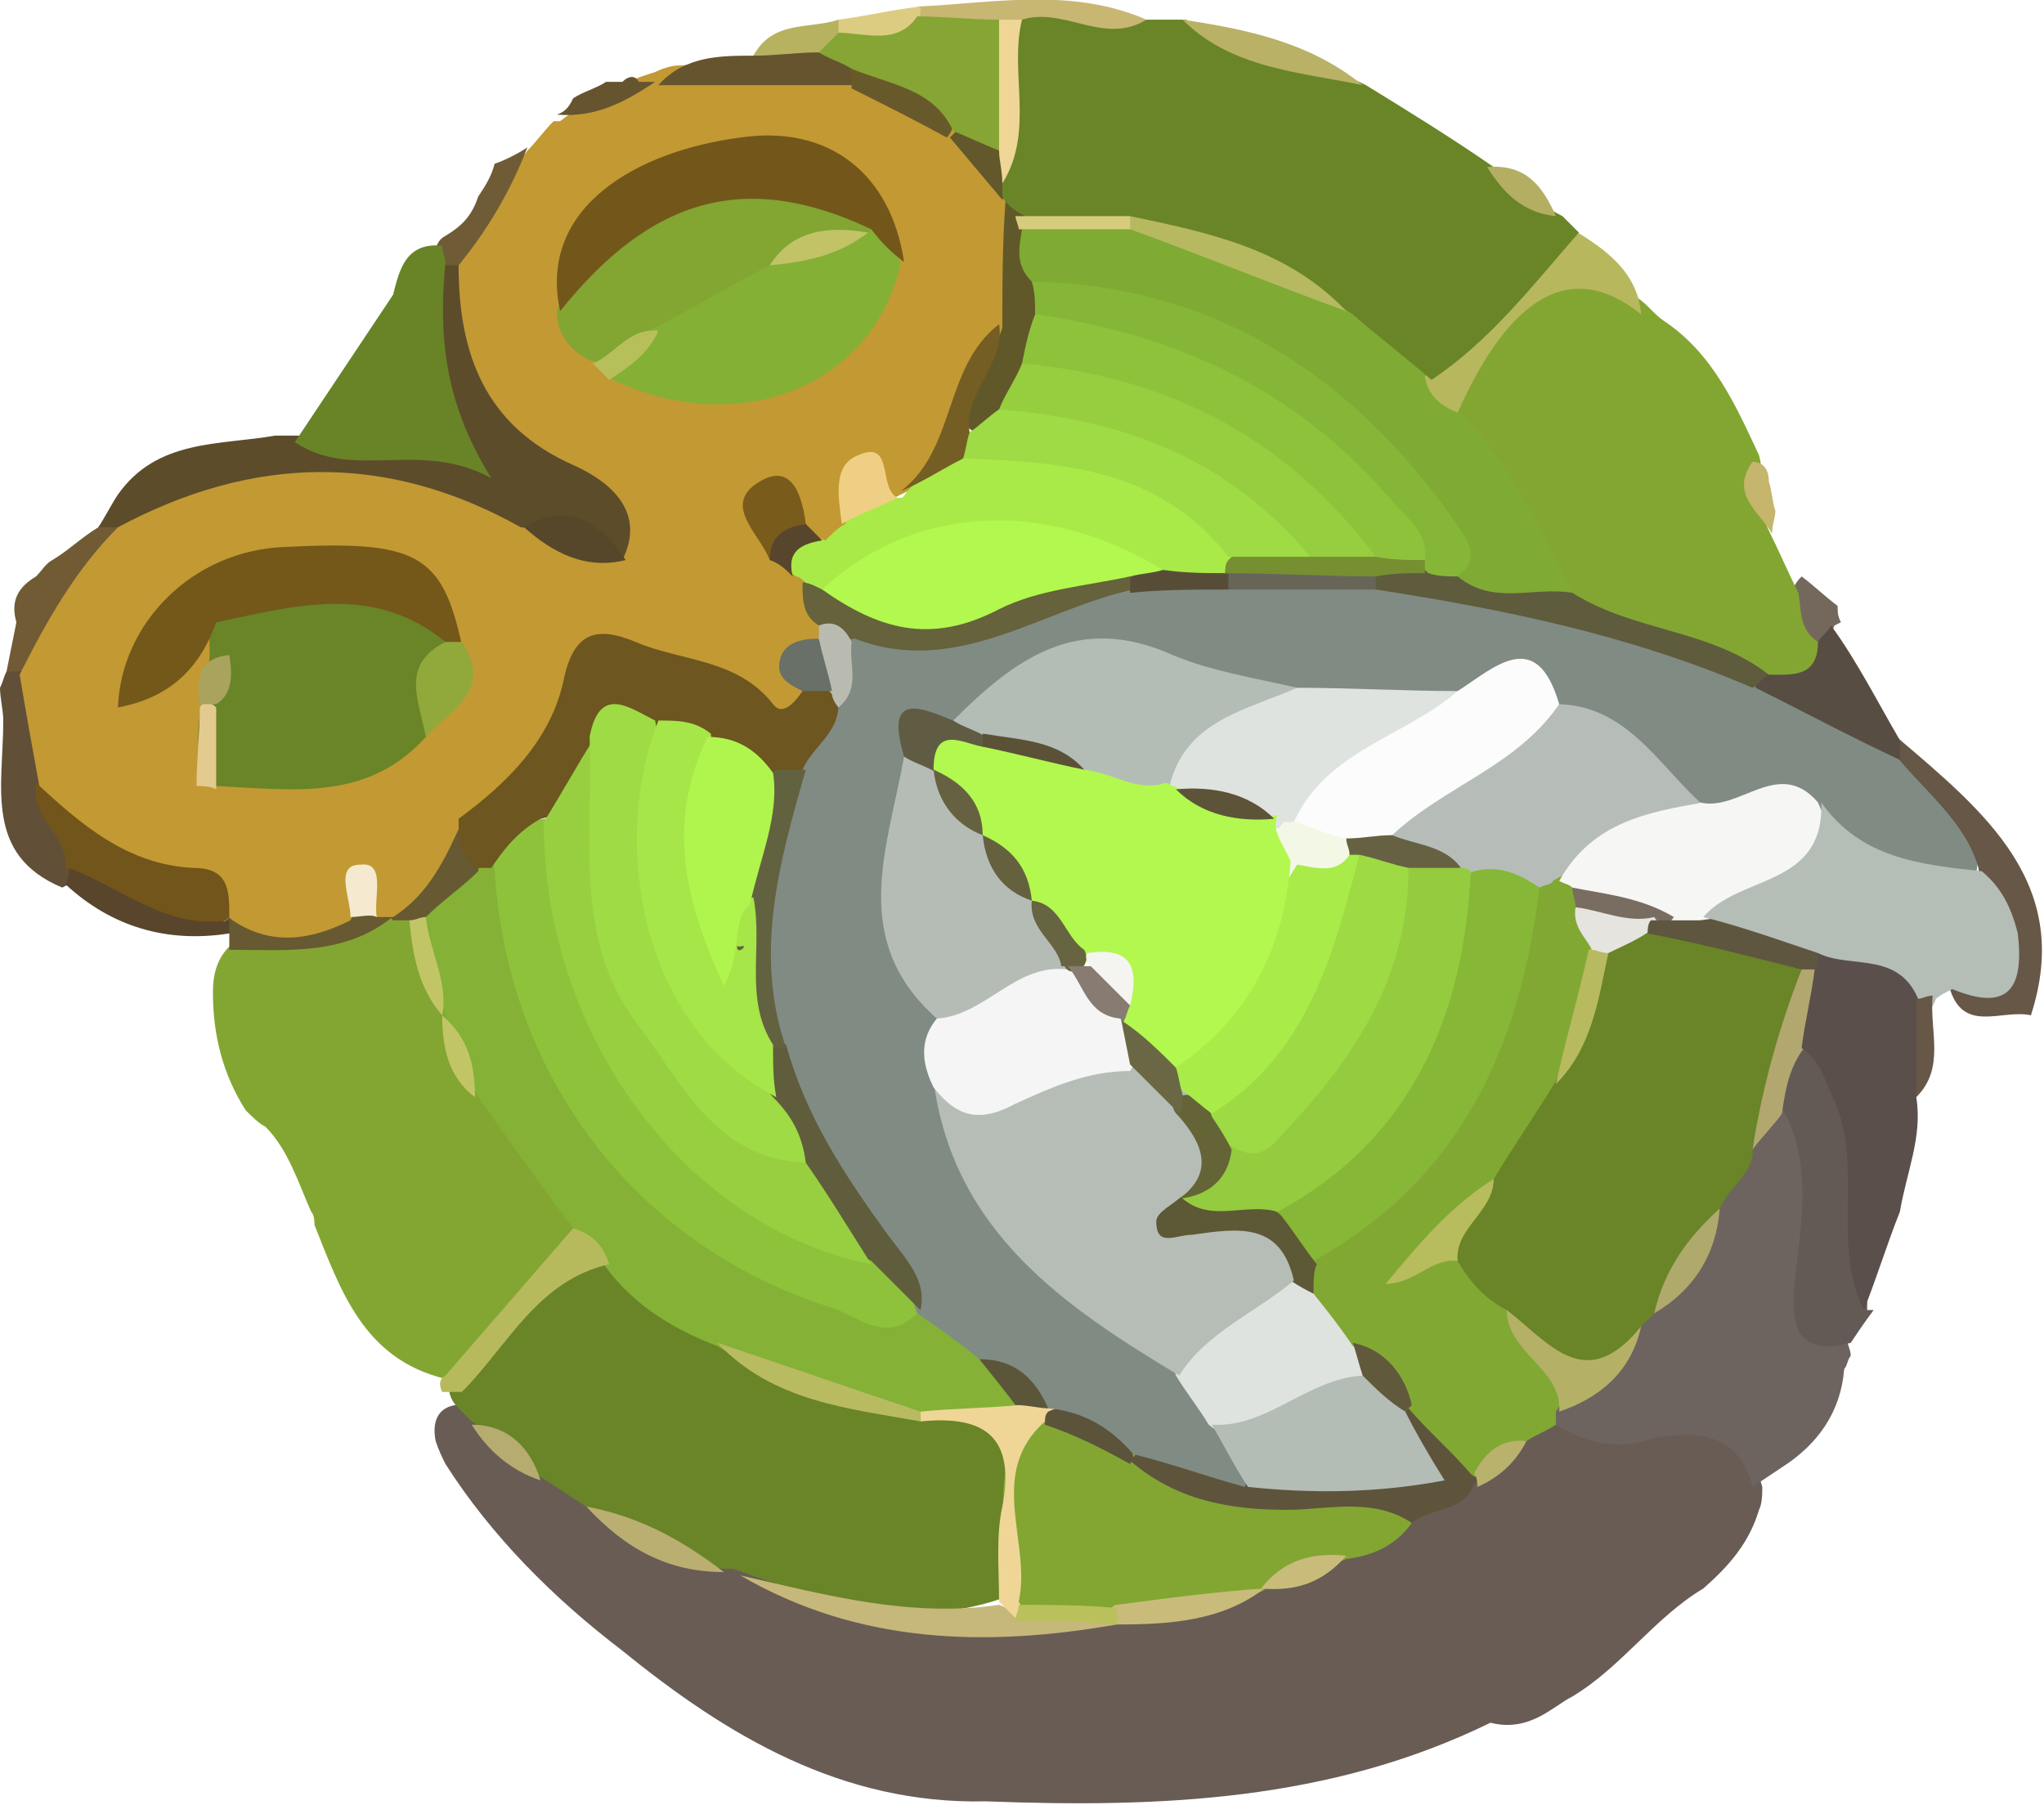 <?xml version="1.0" encoding="utf-8"?>
<!-- Generator: Adobe Illustrator 25.1.0, SVG Export Plug-In . SVG Version: 6.00 Build 0)  -->
<svg version="1.1" id="Calque_1" xmlns="http://www.w3.org/2000/svg" xmlns:xlink="http://www.w3.org/1999/xlink" x="0px" y="0px"
	 viewBox="0 0 62.4 55.1" style="enable-background:new 0 0 62.4 55.1;" xml:space="preserve">
<style type="text/css">
	.st0{fill:#4E3E2A;}
	.st1{fill:#695D56;}
	.st2{fill:#3964B8;}
	.st3{fill:#9D7E4B;}
	.st4{fill:#9D7F4B;}
	.st5{fill:#4A79D0;}
	.st6{fill:#82C9F9;}
	.st7{fill:#6C7FD0;}
	.st8{fill:#6E8BD8;}
	.st9{fill:#739DE1;}
	.st10{fill:#78ABE8;}
	.st11{fill:#614B2E;}
	.st12{fill:#7DBAF1;}
	.st13{fill:#3A64B8;}
	.st14{fill:#4B79CF;}
	.st15{fill:#6A76C0;}
	.st16{fill:#604B2E;}
	.st17{fill:#624C2E;}
	.st18{fill:#4C7ACF;}
	.st19{fill:#C9BC9A;}
	.st20{fill:#AFADAF;}
	.st21{fill:#ACA696;}
	.st22{fill:#EFD79C;}
	.st23{fill:#A6A5A7;}
	.st24{fill:#B1A893;}
	.st25{fill:#B1A790;}
	.st26{fill:#CEB889;}
	.st27{fill:#AFA692;}
	.st28{fill:#BCAE8D;}
	.st29{fill:#C6B185;}
	.st30{fill:#E4CE9B;}
	.st31{fill:#C4AA86;}
	.st32{fill:#AAA7AB;}
	.st33{fill:#E4D09E;}
	.st34{fill:#B5B0AA;}
	.st35{fill:#A0A7AD;}
	.st36{fill:#A9A8AB;}
	.st37{fill:#ADADB0;}
	.st38{fill:#B49B87;}
	.st39{fill:#C5AB87;}
	.st40{fill:#DBC99F;}
	.st41{fill:#98552F;}
	.st42{fill:#A16C49;}
	.st43{fill:#E6CF9A;}
	.st44{fill:#6B7CCF;}
	.st45{fill:#7092DB;}
	.st46{fill:#6D86D5;}
	.st47{fill:#749EE1;}
	.st48{fill:#8F5337;}
	.st49{fill:#7DBBF1;}
	.st50{fill:#7BB2E9;}
	.st51{fill:#8F7261;}
	.st52{fill:#3B63B3;}
	.st53{fill:#8C4626;}
	.st54{fill:#779BD0;}
	.st55{fill:#8F705F;}
	.st56{fill:#A16C47;}
	.st57{fill:#7E5C55;}
	.st58{fill:#A4A3AC;}
	.st59{fill:#795C5E;}
	.st60{fill:#ACABB0;}
	.st61{fill:#B5B0A8;}
	.st62{fill:#9C5D35;}
	.st63{fill:#685C53;}
	.st64{fill:#B49B88;}
	.st65{fill:#9F6541;}
	.st66{fill:#A26C48;}
	.st67{fill:#90634D;}
	.st68{fill:#A89A87;}
	.st69{fill:#9A5932;}
	.st70{fill:#9A5A33;}
	.st71{fill:#9A5831;}
	.st72{fill:#A3A4AF;}
	.st73{fill:#7DBAEF;}
	.st74{fill:#816256;}
	.st75{fill:#806E67;}
	.st76{fill:#80736F;}
	.st77{fill:#9DA4AB;}
	.st78{fill:#AAABB1;}
	.st79{fill:#B3AEA9;}
	.st80{fill:#724237;}
	.st81{fill:#6C83D4;}
	.st82{fill:#6B7ACE;}
	.st83{fill:#7091DA;}
	.st84{fill:#749DE1;}
	.st85{fill:#B39985;}
	.st86{fill:#835746;}
	.st87{fill:#85482E;}
	.st88{fill:#B6AD91;}
	.st89{fill:#605550;}
	.st90{fill:#ECD49B;}
	.st91{fill:#ABA38E;}
	.st92{fill:#A7A290;}
	.st93{fill:#B1A489;}
	.st94{fill:#B2AA95;}
	.st95{fill:#ADA592;}
	.st96{fill:#AFAA99;}
	.st97{fill:#78ACE9;}
	.st98{fill:#ABABB1;}
	.st99{fill:#9CA6AF;}
	.st100{fill:#A9A6AC;}
	.st101{fill:#EAD49E;}
	.st102{fill:#C8BBA6;}
	.st103{fill:#B0ACAA;}
	.st104{fill:#BAB2A8;}
	.st105{fill:#A9A28F;}
	.st106{fill:#BEA97F;}
	.st107{fill:#574C47;}
	.st108{fill:#B4AB94;}
	.st109{fill:#C6B58E;}
	.st110{fill:#C3AB86;}
	.st111{fill:#775429;}
	.st112{fill:#93A0AB;}
	.st113{fill:#EDD59A;}
	.st114{fill:#9CA5AF;}
	.st115{fill:#685D55;}
	.st116{fill:#C79F4F;}
	.st117{fill:#77552B;}
	.st118{fill:#6B7CC9;}
	.st119{fill:#5D514C;}
	.st120{fill:#BEAF8C;}
	.st121{fill:#6A78CD;}
	.st122{fill:#B0ABAB;}
	.st123{fill:#C69B50;}
	.st124{fill:#A9783C;}
	.st125{fill:#A8783C;}
	.st126{fill:#7195DA;}
	.st127{fill:#B3B1AE;}
	.st128{fill:#4B78CD;}
	.st129{fill:#3A64B7;}
	.st130{fill:#B3AD9A;}
	.st131{fill:#C6B38A;}
	.st132{fill:#B9B39E;}
	.st133{fill:#AEA690;}
	.st134{fill:#BDB297;}
	.st135{fill:#B7AF98;}
	.st136{fill:#E7D884;}
	.st137{fill:#C7A34D;}
	.st138{fill:#E8D985;}
	.st139{fill:#B4B09E;}
	.st140{fill:#E8D885;}
	.st141{fill:#C69D4F;}
	.st142{fill:#E6D784;}
	.st143{fill:#ECD49A;}
	.st144{fill:#2D2922;}
	.st145{fill:#C5B798;}
	.st146{fill:#7EBEF3;}
	.st147{fill:#6E83D2;}
	.st148{fill:#78ACE8;}
	.st149{fill:#7197DD;}
	.st150{fill:#D2BA6C;}
	.st151{fill:#A9793D;}
	.st152{fill:#6C83D2;}
	.st153{fill:#D2BB6D;}
	.st154{fill:#D1BA6C;}
	.st155{fill:#4264A7;}
	.st156{fill:#C2B18C;}
	.st157{fill:#C59B4F;}
	.st158{fill:#BBA15C;}
	.st159{fill:#7195DC;}
	.st160{fill:#7592B4;}
	.st161{fill:#C6AD64;}
	.st162{fill:#AAA18B;}
	.st163{fill:#A9A28D;}
	.st164{fill:#9FA2AC;}
	.st165{fill:#757575;}
	.st166{fill:#6B80D1;}
	.st167{fill:#4A78CF;}
	.st168{fill:#78ADE9;}
	.st169{fill:#504C4B;}
	.st170{fill:#EED69C;}
	.st171{fill:#6F645D;}
	.st172{fill:#B5AF9C;}
	.st173{fill:#B3AB95;}
	.st174{fill:#60554E;}
	.st175{fill:#A6A69B;}
	.st176{fill:#BDB398;}
	.st177{fill:#BAB49F;}
	.st178{fill:#B6B2AE;}
	.st179{fill:#DFCD9F;}
	.st180{fill:#D5C5A2;}
	.st181{fill:#A9A9AC;}
	.st182{fill:#B4B0AA;}
	.st183{fill:#C2AF85;}
	.st184{fill:#3F66B3;}
	.st185{fill:#6F6762;}
	.st186{fill:#808B83;}
	.st187{fill:#625954;}
	.st188{fill:#574C43;}
	.st189{fill:#685A49;}
	.st190{fill:#C29933;}
	.st191{fill:#574937;}
	.st192{fill:#645339;}
	.st193{fill:#E9D198;}
	.st194{fill:#B4A990;}
	.st195{fill:#3B65B7;}
	.st196{fill:#57514B;}
	.st197{fill:#B4BCB6;}
	.st198{fill:#DFE3DF;}
	.st199{fill:#BBB091;}
	.st200{fill:#897A68;}
	.st201{fill:#B0A996;}
	.st202{fill:#ABA491;}
	.st203{fill:#A7A59B;}
	.st204{fill:#B7B09A;}
	.st205{fill:#AFA893;}
	.st206{fill:#B9B096;}
	.st207{fill:#B5BDB7;}
	.st208{fill:#B6BEB8;}
	.st209{fill:#6F5420;}
	.st210{fill:#F8F8F7;}
	.st211{fill:#FBFBFB;}
	.st212{fill:#F4F6F4;}
	.st213{fill:#E0E4E0;}
	.st214{fill:#605E58;}
	.st215{fill:#5D5A51;}
	.st216{fill:#64615A;}
	.st217{fill:#5A4F43;}
	.st218{fill:#E9E9E7;}
	.st219{fill:#584B47;}
	.st220{fill:#645546;}
	.st221{fill:#A69A83;}
	.st222{fill:#A3A4AB;}
	.st223{fill:#9DA4A7;}
	.st224{fill:#6B7FD1;}
	.st225{fill:#81C5F5;}
	.st226{fill:#6D84D2;}
	.st227{fill:#73581D;}
	.st228{fill:#73571D;}
	.st229{fill:#6F5523;}
	.st230{fill:#3C65B5;}
	.st231{fill:#7E8BC2;}
	.st232{fill:#72561A;}
	.st233{fill:#543F28;}
	.st234{fill:#5F513D;}
	.st235{fill:#6A4118;}
	.st236{fill:#664F2B;}
	.st237{fill:#795B1C;}
	.st238{fill:#6D7369;}
	.st239{fill:#645141;}
	.st240{fill:#F6E3B0;}
	.st241{fill:#606174;}
	.st242{fill:#F1DCA6;}
	.st243{fill:#554A43;}
	.st244{fill:#584E3F;}
	.st245{fill:#B3AE9E;}
	.st246{fill:#A18434;}
	.st247{fill:#584C42;}
	.st248{fill:#A29883;}
	.st249{fill:#3D5FA2;}
	.st250{fill:#ABABB0;}
	.st251{fill:#A8A9AE;}
	.st252{fill:#D6C8A2;}
	.st253{fill:#B0AFAE;}
	.st254{fill:#B4B2AE;}
	.st255{fill:#A9A9AA;}
	.st256{fill:#615651;}
	.st257{fill:#77AAE7;}
	.st258{fill:#7CB7EF;}
	.st259{fill:#AEABAC;}
	.st260{fill:#F6F6F5;}
	.st261{fill:#AEA590;}
	.st262{fill:#A8A8B1;}
	.st263{fill:#6E6D6E;}
	.st264{fill:#63615D;}
	.st265{fill:#6C84D4;}
	.st266{fill:#A5A5AA;}
	.st267{fill:#615C5E;}
	.st268{fill:#80C4F5;}
	.st269{fill:#62574D;}
	.st270{fill:#64625C;}
	.st271{fill:#E4EEF8;}
	.st272{fill:#887C73;}
	.st273{fill:#82C8F8;}
	.st274{fill:#7299DE;}
	.st275{fill:#79B0EA;}
	.st276{fill:#4A77CC;}
	.st277{fill:#AEACAA;}
	.st278{fill:#A5A6AD;}
	.st279{fill:#ABAAAA;}
	.st280{fill:#B5AFA8;}
	.st281{fill:#D3E9F6;}
	.st282{fill:#685D56;}
	.st283{fill:#E53323;}
	.st284{fill:#455561;}
	.st285{fill:#DF3427;}
	.st286{fill:#E5CF9A;}
	.st287{fill:#847563;}
	.st288{fill:#E63323;}
	.st289{fill:#455460;}
	.st290{fill:#4D77CD;}
	.st291{fill:#70655E;}
	.st292{fill:#BBAF91;}
	.st293{fill:#B7AD93;}
	.st294{fill:#A8A59B;}
	.st295{fill:#6C80D1;}
	.st296{fill:#4B78CF;}
	.st297{fill:#6E82D0;}
	.st298{fill:#E03529;}
	.st299{fill:#B59A69;}
	.st300{fill:#D7342B;}
	.st301{fill:#A8A9AA;}
	.st302{fill:#678097;}
	.st303{fill:#B4B0AD;}
	.st304{fill:#6F7EC9;}
	.st305{fill:#A3A5B0;}
	.st306{fill:#A8A2AA;}
	.st307{fill:#D2332D;}
	.st308{fill:#E53324;}
	.st309{fill:#7295DB;}
	.st310{fill:#D8362E;}
	.st311{fill:#A9A9B2;}
	.st312{fill:#AAACB1;}
	.st313{fill:#F3EDD5;}
	.st314{fill:#E2DABC;}
	.st315{fill:#4F3E21;}
	.st316{fill:#A3A59F;}
	.st317{fill:#737AC3;}
	.st318{fill:#503F21;}
	.st319{fill:#C1782B;}
	.st320{fill:#CD9934;}
	.st321{fill:#7090DA;}
	.st322{fill:#F3D952;}
	.st323{fill:#6E88D6;}
	.st324{fill:#F3D852;}
	.st325{fill:#7296DC;}
	.st326{fill:#F2D852;}
	.st327{fill:#CD9834;}
	.st328{fill:#F3D953;}
	.st329{fill:#78A9E6;}
	.st330{fill:#A6A7AE;}
	.st331{fill:#685C56;}
	.st332{fill:#887969;}
	.st333{fill:#A7A6AC;}
	.st334{fill:#A9A9B1;}
	.st335{fill:#B9B2A7;}
	.st336{fill:#9FA7AF;}
	.st337{fill:#A3A7B4;}
	.st338{fill:#A9A9AD;}
	.st339{fill:#ABA9AC;}
	.st340{fill:#B6AB8E;}
	.st341{fill:#D5C496;}
	.st342{fill:#AFA58E;}
	.st343{fill:#CABA93;}
	.st344{fill:#ABA696;}
	.st345{fill:#B0A48A;}
	.st346{fill:#A8A497;}
	.st347{fill:#B6AE98;}
	.st348{fill:#AFA996;}
	.st349{fill:#A8A598;}
	.st350{fill:#DDCC9F;}
	.st351{fill:#6D625C;}
	.st352{fill:#9BA1AE;}
	.st353{fill:#EBD49B;}
	.st354{fill:#5F544F;}
	.st355{fill:#B9AF96;}
	.st356{fill:#AEA692;}
	.st357{fill:#AAA18C;}
	.st358{fill:#CBC09F;}
	.st359{fill:#C8BC9B;}
	.st360{fill:#A6A296;}
	.st361{fill:#ADA999;}
	.st362{fill:#B7AC90;}
	.st363{fill:#B3AC98;}
	.st364{fill:#B6AE97;}
	.st365{fill:#6B7BCD;}
	.st366{fill:#ADABA9;}
	.st367{fill:#4F5553;}
	.st368{fill:#656655;}
	.st369{fill:#ABA79A;}
	.st370{fill:#4D7777;}
	.st371{fill:#505356;}
	.st372{fill:#514D4B;}
	.st373{fill:#AFADB0;}
	.st374{fill:#4E4A3F;}
	.st375{fill:#CEBD96;}
	.st376{fill:#4C4B3D;}
	.st377{fill:#AFAEAF;}
	.st378{fill:#BDB59D;}
	.st379{fill:#BBB2AA;}
	.st380{fill:#BAB2A1;}
	.st381{fill:#5B574D;}
	.st382{fill:#4B4E4C;}
	.st383{fill:#D9C28F;}
	.st384{fill:#B0A58D;}
	.st385{fill:#525C5B;}
	.st386{fill:#A6A4A6;}
	.st387{fill:#BBB39B;}
	.st388{fill:#87AAAA;}
	.st389{fill:#555857;}
	.st390{fill:#4F4E48;}
	.st391{fill:#4F4D47;}
	.st392{fill:#A4A2AF;}
	.st393{fill:#50534D;}
	.st394{fill:#BDD8D8;}
	.st395{fill:#53564A;}
	.st396{fill:#4E7777;}
	.st397{fill:#9DA3A4;}
	.st398{fill:#686965;}
	.st399{fill:#B6B19C;}
	.st400{fill:#A19C8D;}
	.st401{fill:#57595C;}
	.st402{fill:#666764;}
	.st403{fill:#5B5C5B;}
	.st404{fill:#FBFAFA;}
	.st405{fill:#73962C;}
	.st406{fill:#E6CF94;}
	.st407{fill:#E2CA93;}
	.st408{fill:#F7FCE2;}
	.st409{fill:#CBEEA2;}
	.st410{fill:#64B65E;}
	.st411{fill:#85CA76;}
	.st412{fill:#584C48;}
	.st413{fill:#6D625D;}
	.st414{fill:#A6DC8C;}
	.st415{fill:#E5FAB3;}
	.st416{fill:#6A7BCE;}
	.st417{fill:#6DC15E;}
	.st418{fill:#95D381;}
	.st419{fill:#6B7ED0;}
	.st420{fill:#6E8BD5;}
	.st421{fill:#3A65B7;}
	.st422{fill:#4B7ACE;}
	.st423{fill:#A9ABB1;}
	.st424{fill:#A6A791;}
	.st425{fill:#466DB2;}
	.st426{fill:#537EB1;}
	.st427{fill:#AFAEA9;}
	.st428{fill:#AFACA7;}
	.st429{fill:#DECD9C;}
	.st430{fill:#A3A3AC;}
	.st431{fill:#D0BA9B;}
	.st432{fill:#A7A69C;}
	.st433{fill:#F0FCC7;}
	.st434{fill:#94D381;}
	.st435{fill:#99A4AB;}
	.st436{fill:#B1ADAA;}
	.st437{fill:#AB9573;}
	.st438{fill:#BCB499;}
	.st439{fill:#695D57;}
	.st440{fill:#E7D098;}
	.st441{fill:#867663;}
	.st442{fill:#5B4F49;}
	.st443{fill:#C4B795;}
	.st444{fill:#B0A68F;}
	.st445{fill:#D2C39A;}
	.st446{fill:#B0A58B;}
	.st447{fill:#ABA596;}
	.st448{fill:#9D9788;}
	.st449{fill:#63532A;}
	.st450{fill:#C5B590;}
	.st451{fill:#9CA6AD;}
	.st452{fill:#B1A890;}
	.st453{fill:#AEA68E;}
	.st454{fill:#B4AA90;}
	.st455{fill:#764233;}
	.st456{fill:#DEB454;}
	.st457{fill:#F5E7B5;}
	.st458{fill:#766536;}
	.st459{fill:#BDB193;}
	.st460{fill:#706764;}
	.st461{fill:#CFB79E;}
	.st462{fill:#675B57;}
	.st463{fill:#BFB190;}
	.st464{fill:#B3AB93;}
	.st465{fill:#ACA797;}
	.st466{fill:#B1AA96;}
	.st467{fill:#94A1AB;}
	.st468{fill:#7081CC;}
	.st469{fill:#B6B3AD;}
	.st470{fill:#DFCE9F;}
	.st471{fill:#646674;}
	.st472{fill:#B1AEAE;}
	.st473{fill:#B0ADAA;}
	.st474{fill:#65636C;}
	.st475{fill:#6A7290;}
	.st476{fill:#AEACAF;}
	.st477{fill:#704D18;}
	.st478{fill:#493B31;}
	.st479{fill:#AAABB0;}
	.st480{fill:#ADA692;}
	.st481{fill:#FEFEFE;}
	.st482{fill:#767572;}
	.st483{fill:#4C5B75;}
	.st484{fill:#707384;}
	.st485{fill:#7298DC;}
	.st486{fill:#616068;}
	.st487{fill:#C9CBCE;}
	.st488{fill:#BE281C;}
	.st489{fill:#8F6621;}
	.st490{fill:#6A79CE;}
	.st491{fill:#E53425;}
	.st492{fill:#656D79;}
	.st493{fill:#A9A7A8;}
	.st494{fill:#BF291D;}
	.st495{fill:#CA3428;}
	.st496{fill:#E4382A;}
	.st497{fill:#58616F;}
	.st498{fill:#3A62B1;}
	.st499{fill:#59616F;}
	.st500{fill:#63666D;}
	.st501{fill:#4E3C2F;}
	.st502{fill:#9BA5AB;}
	.st503{fill:#A29C8B;}
	.st504{fill:#C8B993;}
	.st505{fill:#A29984;}
	.st506{fill:#ADABAE;}
	.st507{fill:#ADA9A4;}
	.st508{fill:#75A2E3;}
	.st509{fill:#D9D9D9;}
	.st510{fill:#CDBF9E;}
	.st511{fill:#383025;}
	.st512{fill:#1B160E;}
	.st513{fill:#8493A7;}
	.st514{fill:#2E2215;}
	.st515{fill:#2F2316;}
	.st516{fill:#9AA5AF;}
	.st517{fill:#333842;}
	.st518{fill:#3B3732;}
	.st519{fill:#D6D6D6;}
	.st520{fill:#26221D;}
	.st521{fill:#AEAEAE;}
	.st522{fill:#3B3630;}
	.st523{fill:#373532;}
	.st524{fill:#0D0C0B;}
	.st525{fill:#B8B8B8;}
	.st526{fill:#271D11;}
	.st527{fill:#12110F;}
	.st528{fill:#D9D9D8;}
	.st529{fill:#57320F;}
	.st530{fill:#969696;}
	.st531{fill:#202734;}
	.st532{fill:#EDD59B;}
	.st533{fill:#514C45;}
	.st534{fill:#9CA4AD;}
	.st535{fill:#1B1309;}
	.st536{fill:#1E1C1B;}
	.st537{fill:#B2AC99;}
	.st538{fill:#ADA591;}
	.st539{fill:#1C1A18;}
	.st540{fill:#ACA692;}
	.st541{fill:#B7AF99;}
	.st542{fill:#AFA791;}
	.st543{fill:#BFB9A2;}
	.st544{fill:#B2AD9B;}
	.st545{fill:#B1AFA1;}
	.st546{fill:#53300F;}
	.st547{fill:#98561E;}
	.st548{fill:#2F2C26;}
	.st549{fill:#1D1B18;}
	.st550{fill:#6B7ED1;}
	.st551{fill:#AAAAAF;}
	.st552{fill:#1F1B1A;}
	.st553{fill:#A5A6AC;}
	.st554{fill:#9A571F;}
	.st555{fill:#1D1E25;}
	.st556{fill:#DCC9A2;}
	.st557{fill:#B4AEA9;}
	.st558{fill:#1B1F24;}
	.st559{fill:#343F53;}
	.st560{fill:#24211D;}
	.st561{fill:#C6C6C6;}
	.st562{fill:#2C231A;}
	.st563{fill:#6D85D4;}
	.st564{fill:#211C1A;}
	.st565{fill:#221E18;}
	.st566{fill:#15120D;}
	.st567{fill:#1C2021;}
	.st568{fill:#222B2E;}
	.st569{fill:#1F2326;}
	.st570{fill:#1E2029;}
	.st571{fill:#1E202B;}
	.st572{fill:#22252F;}
	.st573{fill:#101012;}
	.st574{fill:#1B181D;}
	.st575{fill:#161A24;}
	.st576{fill:#1F282B;}
	.st577{fill:#3963B8;}
	.st578{fill:#344058;}
	.st579{fill:#191F29;}
	.st580{fill:#2F394B;}
	.st581{fill:#19120A;}
	.st582{fill:#201A13;}
	.st583{fill:#6A7ACE;}
	.st584{fill:#A8A7AC;}
	.st585{fill:#E6D29D;}
	.st586{fill:#B4AEAE;}
	.st587{fill:#ABACB0;}
	.st588{fill:#B3B0AC;}
	.st589{fill:#6D87D5;}
	.st590{fill:#4B78CB;}
	.st591{fill:#B0ADAF;}
	.st592{fill:#7EBCF2;}
	.st593{fill:#77A9E7;}
	.st594{fill:#2C2F2D;}
	.st595{fill:#2A2A29;}
	.st596{fill:#2B3436;}
	.st597{fill:#272C2C;}
	.st598{fill:#262724;}
	.st599{fill:#7193DC;}
	.st600{fill:#A3A5AB;}
	.st601{fill:#A4A4AB;}
	.st602{fill:#65492D;}
	.st603{fill:#BBA27E;}
	.st604{fill:#6D461E;}
	.st605{fill:#6A4520;}
	.st606{fill:#CFBE9A;}
	.st607{fill:#775530;}
	.st608{fill:#96A3B0;}
	.st609{fill:#D4C196;}
	.st610{fill:#DDC998;}
	.st611{fill:#6A4824;}
	.st612{fill:#74522F;}
	.st613{fill:#989898;}
	.st614{fill:#4B78CC;}
	.st615{fill:#64472A;}
	.st616{fill:#C4B899;}
	.st617{fill:#ACA490;}
	.st618{fill:#ADA795;}
	.st619{fill:#AF9D79;}
	.st620{fill:#BDA880;}
	.st621{fill:#654321;}
	.st622{fill:#A9A393;}
	.st623{fill:#A8A290;}
	.st624{fill:#D8C697;}
	.st625{fill:#6D7DCD;}
	.st626{fill:#EAD39B;}
	.st627{fill:#DAC799;}
	.st628{fill:#C6AB87;}
	.st629{fill:#705439;}
	.st630{fill:#6C81D2;}
	.st631{fill:#C0B9AA;}
	.st632{fill:#D4C39E;}
	.st633{fill:#ACA9AB;}
	.st634{fill:#AEABAB;}
	.st635{fill:#4F7BCD;}
	.st636{fill:#939FAB;}
	.st637{fill:#CCBFA3;}
	.st638{fill:#BBB9B6;}
	.st639{fill:#644C35;}
	.st640{fill:#C7C6C5;}
	.st641{fill:#654D36;}
	.st642{fill:#655F59;}
	.st643{fill:#634A2F;}
	.st644{fill:#654829;}
	.st645{fill:#65605A;}
	.st646{fill:#664829;}
	.st647{fill:#634627;}
	.st648{fill:#706057;}
	.st649{fill:#664828;}
	.st650{fill:#644627;}
	.st651{fill:#A8A9B1;}
	.st652{fill:#9AA3AC;}
	.st653{fill:#D3C3A4;}
	.st654{fill:#C8BCA3;}
	.st655{fill:#C5BCA8;}
	.st656{fill:#C0BAA1;}
	.st657{fill:#BBB4A8;}
	.st658{fill:#7091DB;}
	.st659{fill:#654B36;}
	.st660{fill:#6E533A;}
	.st661{fill:#6E5135;}
	.st662{fill:#5A4027;}
	.st663{fill:#66625D;}
	.st664{fill:#73644F;}
	.st665{fill:#6E5E47;}
	.st666{fill:#74644D;}
	.st667{fill:#73614C;}
	.st668{fill:#705E45;}
	.st669{fill:#72624A;}
	.st670{fill:#6C5640;}
	.st671{fill:#5E4835;}
	.st672{fill:#836A4E;}
	.st673{fill:#60462B;}
	.st674{fill:#61492D;}
	.st675{fill:#614A2F;}
	.st676{fill:#82C9F8;}
	.st677{fill:#7DB9F0;}
	.st678{fill:#624F36;}
	.st679{fill:#64605B;}
	.st680{fill:#645E58;}
	.st681{fill:#65625D;}
	.st682{fill:#65625F;}
	.st683{fill:#60482C;}
	.st684{fill:#7A5B2D;}
	.st685{fill:#605743;}
	.st686{fill:#3D66B6;}
	.st687{fill:#3D66B8;}
	.st688{fill:#796E68;}
	.st689{fill:#B3AC99;}
	.st690{fill:#EAD298;}
	.st691{fill:#B3A88D;}
	.st692{fill:#ADA99A;}
	.st693{fill:#B4AC96;}
	.st694{fill:#B1AC9B;}
	.st695{fill:#7DC9C7;}
	.st696{fill:#A6A9B2;}
	.st697{fill:#60777C;}
	.st698{fill:#586A7C;}
	.st699{fill:#B7AE95;}
	.st700{fill:#5C727A;}
	.st701{fill:#CFBC91;}
	.st702{fill:#9C7436;}
	.st703{fill:#4D7ACC;}
	.st704{fill:#5F5744;}
	.st705{fill:#67AD86;}
	.st706{fill:#5D6C6A;}
	.st707{fill:#647981;}
	.st708{fill:#647268;}
	.st709{fill:#74C3C5;}
	.st710{fill:#54686C;}
	.st711{fill:#576E76;}
	.st712{fill:#58686A;}
	.st713{fill:#66AC86;}
	.st714{fill:#76C4C4;}
	.st715{fill:#5F6C67;}
	.st716{fill:#697F80;}
	.st717{fill:#5A6971;}
	.st718{fill:#55585B;}
	.st719{fill:#6E7B7C;}
	.st720{fill:#5D7C7E;}
	.st721{fill:#6C81D1;}
	.st722{fill:#576F4A;}
	.st723{fill:#667478;}
	.st724{fill:#CBB592;}
	.st725{fill:#85CFCD;}
	.st726{fill:#B0A993;}
	.st727{fill:#90C895;}
	.st728{fill:#67A66F;}
	.st729{fill:#85C091;}
	.st730{fill:#83CECE;}
	.st731{fill:#9CE0BF;}
	.st732{fill:#98DDC1;}
	.st733{fill:#69B389;}
	.st734{fill:#86D5D2;}
	.st735{fill:#85D0CB;}
	.st736{fill:#77C5C5;}
	.st737{fill:#4E5A6D;}
	.st738{fill:#8DC696;}
	.st739{fill:#66A66F;}
	.st740{fill:#5F5643;}
	.st741{fill:#BFF3DF;}
	.st742{fill:#677980;}
	.st743{fill:#87D7D3;}
	.st744{fill:#C9F2EF;}
	.st745{fill:#8EE9DD;}
	.st746{fill:#8ADFD7;}
	.st747{fill:#CEBC9B;}
	.st748{fill:#E0CA99;}
	.st749{fill:#483A30;}
	.st750{fill:#5D514B;}
	.st751{fill:#55483F;}
	.st752{fill:#6F6562;}
	.st753{fill:#62554F;}
	.st754{fill:#69583B;}
	.st755{fill:#9CA19F;}
	.st756{fill:#929FA9;}
	.st757{fill:#50423A;}
	.st758{fill:#52443B;}
	.st759{fill:#9AA09F;}
	.st760{fill:#958263;}
	.st761{fill:#4B79CE;}
	.st762{fill:#665950;}
	.st763{fill:#99907F;}
	.st764{fill:#AAA79B;}
	.st765{fill:#DDCCA0;}
	.st766{fill:#B1AB99;}
	.st767{fill:#4D4139;}
	.st768{fill:#A4A7A3;}
	.st769{fill:#E7DD9F;}
	.st770{fill:#6A77C8;}
	.st771{fill:#ABA591;}
	.st772{fill:#9899A6;}
	.st773{fill:#ADAAAB;}
	.st774{fill:#A8A391;}
	.st775{fill:#B1ADAF;}
	.st776{fill:#5B4D45;}
	.st777{fill:#B9AD90;}
	.st778{fill:#B3AA93;}
	.st779{fill:#B5AE98;}
	.st780{fill:#8E7A4C;}
	.st781{fill:#907C4E;}
	.st782{fill:#685B53;}
	.st783{fill:#A9A391;}
	.st784{fill:#B2AC96;}
	.st785{fill:#131A1A;}
	.st786{fill:#4A78D0;}
	.st787{fill:#3964B7;}
	.st788{fill:#95A0A9;}
	.st789{fill:#38484C;}
	.st790{fill:#1D2627;}
	.st791{fill:#4B6064;}
	.st792{fill:#4B6165;}
	.st793{fill:#BDD5CB;}
	.st794{fill:#6A7CCE;}
	.st795{fill:#6C82D2;}
	.st796{fill:#7197DC;}
	.st797{fill:#BCD3C9;}
	.st798{fill:#6F90D8;}
	.st799{fill:#ADC3BA;}
	.st800{fill:#9EA3A0;}
	.st801{fill:#A7A8AD;}
	.st802{fill:#ECD59B;}
	.st803{fill:#ADA691;}
	.st804{fill:#BFB9A1;}
	.st805{fill:#B2AD9A;}
	.st806{fill:#B1A88F;}
	.st807{fill:#B3AD9B;}
	.st808{fill:#BEB08F;}
	.st809{fill:#B2B0AE;}
	.st810{fill:#675C55;}
	.st811{fill:#698527;}
	.st812{fill:#83A632;}
	.st813{fill:#D6C684;}
	.st814{fill:#E6D28D;}
	.st815{fill:#60544D;}
	.st816{fill:#E2D08B;}
	.st817{fill:#5E524C;}
	.st818{fill:#C1B774;}
	.st819{fill:#B5AB6E;}
	.st820{fill:#EED697;}
	.st821{fill:#B3A670;}
	.st822{fill:#ADA566;}
	.st823{fill:#84B136;}
	.st824{fill:#B1F74E;}
	.st825{fill:#8EC23B;}
	.st826{fill:#9FDC44;}
	.st827{fill:#98D140;}
	.st828{fill:#644E2F;}
	.st829{fill:#A7E848;}
	.st830{fill:#698427;}
	.st831{fill:#82AA35;}
	.st832{fill:#614C2E;}
	.st833{fill:#BEC164;}
	.st834{fill:#B3B65D;}
	.st835{fill:#C4C16C;}
	.st836{fill:#C2C367;}
	.st837{fill:#D6CD7A;}
	.st838{fill:#BFB170;}
	.st839{fill:#D9CC7F;}
	.st840{fill:#C3C468;}
	.st841{fill:#C0B475;}
	.st842{fill:#C9BA7A;}
	.st843{fill:#DBC886;}
	.st844{fill:#ACA468;}
	.st845{fill:#F1D898;}
	.st846{fill:#B5AA6F;}
	.st847{fill:#C0B277;}
	.st848{fill:#B6A971;}
	.st849{fill:#C4B876;}
	.st850{fill:#B0A76A;}
	.st851{fill:#C0B275;}
	.st852{fill:#B3FA4F;}
	.st853{fill:#ABED4A;}
	.st854{fill:#85B336;}
	.st855{fill:#92C83D;}
	.st856{fill:#D1B86A;}
	.st857{fill:#A0DD44;}
	.st858{fill:#A8793C;}
	.st859{fill:#D3BC6E;}
	.st860{fill:#85B236;}
	.st861{fill:#95CD3F;}
	.st862{fill:#8FC23B;}
	.st863{fill:#BCA25D;}
	.st864{fill:#BCB367;}
	.st865{fill:#C3B971;}
	.st866{fill:#C1C068;}
	.st867{fill:#B99F5A;}
	.st868{fill:#90B238;}
	.st869{fill:#82AE35;}
	.st870{fill:#88B938;}
	.st871{fill:#3B3F1F;}
	.st872{fill:#B5B463;}
	.st873{fill:#BEC165;}
	.st874{fill:#CCB580;}
	.st875{fill:#B2BB58;}
	.st876{fill:#B7BC5E;}
	.st877{fill:#C4C668;}
	.st878{fill:#83A634;}
	.st879{fill:#908880;}
	.st880{fill:#E3D08C;}
	.st881{fill:#B6AD6C;}
	.st882{fill:#698428;}
	.st883{fill:#82AE36;}
	.st884{fill:#BF281C;}
	.st885{fill:#C93023;}
	.st886{fill:#E53729;}
	.st887{fill:#5B6642;}
	.st888{fill:#5C604C;}
	.st889{fill:#7A756F;}
	.st890{fill:#7A924E;}
	.st891{fill:#64695A;}
	.st892{fill:#646E4F;}
	.st893{fill:#C95C57;}
	.st894{fill:#5A6445;}
	.st895{fill:#D8C783;}
	.st896{fill:#B3B85B;}
	.st897{fill:#7FA933;}
	.st898{fill:#BFBE68;}
	.st899{fill:#B2B559;}
	.st900{fill:#BCBB64;}
	.st901{fill:#BDBD65;}
	.st902{fill:#C1C466;}
	.st903{fill:#5E524D;}
	.st904{fill:#BCAF72;}
	.st905{fill:#BCB173;}
	.st906{fill:#51433A;}
	.st907{fill:#B4BC5A;}
	.st908{fill:#BCBE64;}
	.st909{fill:#704C17;}
	.st910{fill:#E43425;}
	.st911{fill:#677254;}
	.st912{fill:#6C735F;}
	.st913{fill:#56594B;}
	.st914{fill:#636A52;}
	.st915{fill:#575D46;}
	.st916{fill:#626952;}
	.st917{fill:#6A7254;}
	.st918{fill:#9DD944;}
	.st919{fill:#C0B171;}
	.st920{fill:#BCAE6D;}
	.st921{fill:#BCC161;}
	.st922{fill:#80AA33;}
	.st923{fill:#8EC13B;}
	.st924{fill:#87B637;}
	.st925{fill:#96CE3F;}
	.st926{fill:#C4BA6F;}
	.st927{fill:#D3C47F;}
	.st928{fill:#CDBE7D;}
	.st929{fill:#BEBE64;}
	.st930{fill:#88B838;}
	.st931{fill:#C0B671;}
	.st932{fill:#BFB472;}
	.st933{fill:#906721;}
	.st934{fill:#B9BA62;}
	.st935{fill:#B5A96F;}
	.st936{fill:#BCB174;}
	.st937{fill:#B5B95E;}
	.st938{fill:#62554E;}
	.st939{fill:#AFA86A;}
	.st940{fill:#A26C49;}
	.st941{fill:#EFD798;}
	.st942{fill:#9D5D35;}
	.st943{fill:#9C5C34;}
	.st944{fill:#954F2B;}
	.st945{fill:#D9C587;}
	.st946{fill:#8D3D19;}
	.st947{fill:#81AD34;}
	.st948{fill:#B9BD60;}
	.st949{fill:#B3F94E;}
	.st950{fill:#96CD3F;}
	.st951{fill:#9EDB44;}
	.st952{fill:#84A332;}
	.st953{fill:#8F5025;}
	.st954{fill:#9B7D3C;}
	.st955{fill:#99D040;}
	.st956{fill:#8C5522;}
	.st957{fill:#A6E146;}
	.st958{fill:#9A7D3B;}
	.st959{fill:#A16B48;}
	.st960{fill:#956B3B;}
	.st961{fill:#8B4D1D;}
	.st962{fill:#80AB33;}
	.st963{fill:#EED795;}
	.st964{fill:#AAA364;}
	.st965{fill:#86541B;}
	.st966{fill:#8A7B6A;}
	.st967{fill:#CAC76F;}
	.st968{fill:#D3C282;}
	.st969{fill:#C8BC7A;}
	.st970{fill:#A5704C;}
	.st971{fill:#C1B683;}
	.st972{fill:#A26D47;}
	.st973{fill:#BFC464;}
	.st974{fill:#BCC160;}
	.st975{fill:#6B605B;}
	.st976{fill:#A16D49;}
	.st977{fill:#A8734F;}
	.st978{fill:#C3C467;}
	.st979{fill:#B3B95B;}
	.st980{fill:#B7BF5C;}
	.st981{fill:#D6CD7C;}
	.st982{fill:#AEF24C;}
	.st983{fill:#A6E647;}
	.st984{fill:#8D7625;}
	.st985{fill:#917224;}
	.st986{fill:#95892B;}
	.st987{fill:#978C2C;}
	.st988{fill:#AF8F79;}
	.st989{fill:#87B737;}
	.st990{fill:#8FC33B;}
	.st991{fill:#97CF40;}
	.st992{fill:#C8C76C;}
	.st993{fill:#C4C26C;}
	.st994{fill:#8D4B22;}
	.st995{fill:#BFBE67;}
	.st996{fill:#BBBC63;}
	.st997{fill:#BEBD66;}
	.st998{fill:#B1B75B;}
	.st999{fill:#C9C072;}
	.st1000{fill:#D2C180;}
	.st1001{fill:#665A51;}
	.st1002{fill:#B9B574;}
	.st1003{fill:#C6BA7C;}
	.st1004{fill:#BEB47A;}
	.st1005{fill:#8C5027;}
	.st1006{fill:#CABA7C;}
	.st1007{fill:#C2B675;}
	.st1008{fill:#C1B279;}
	.st1009{fill:#DACC81;}
	.st1010{fill:#CCC17A;}
	.st1011{fill:#BDB470;}
	.st1012{fill:#736864;}
	.st1013{fill:#615650;}
	.st1014{fill:#A6E748;}
	.st1015{fill:#B3AB6C;}
	.st1016{fill:#685C55;}
	.st1017{fill:#81A833;}
	.st1018{fill:#6D645F;}
	.st1019{fill:#5E543C;}
	.st1020{fill:#C6B77B;}
	.st1021{fill:#BAAE71;}
	.st1022{fill:#C9BC7B;}
	.st1023{fill:#B6AC6F;}
	.st1024{fill:#B9B26D;}
	.st1025{fill:#635955;}
	.st1026{fill:#74685D;}
	.st1027{fill:#624F37;}
	.st1028{fill:#715B34;}
	.st1029{fill:#EFD697;}
	.st1030{fill:#B6BA5D;}
	.st1031{fill:#B9BB61;}
	.st1032{fill:#B6BDB8;}
	.st1033{fill:#5D5835;}
	.st1034{fill:#B4B167;}
	.st1035{fill:#B7BC5D;}
	.st1036{fill:#B8BA60;}
	.st1037{fill:#E5E4DF;}
	.st1038{fill:#796D62;}
	.st1039{fill:#61593B;}
	.st1040{fill:#B2A76E;}
	.st1041{fill:#B0A96C;}
	.st1042{fill:#5B533A;}
	.st1043{fill:#B9C05C;}
	.st1044{fill:#5A4F4B;}
	.st1045{fill:#665747;}
	.st1046{fill:#574D42;}
	.st1047{fill:#5C4C2A;}
	.st1048{fill:#675931;}
	.st1049{fill:#C2C566;}
	.st1050{fill:#71551A;}
	.st1051{fill:#58452C;}
	.st1052{fill:#6D561F;}
	.st1053{fill:#5B553A;}
	.st1054{fill:#5E563F;}
	.st1055{fill:#94CB3F;}
	.st1056{fill:#FCFCFC;}
	.st1057{fill:#666143;}
	.st1058{fill:#B5BDB6;}
	.st1059{fill:#B5BCB6;}
	.st1060{fill:#F4F5F4;}
	.st1061{fill:#5E5C3D;}
	.st1062{fill:#65623C;}
	.st1063{fill:#5F5D3B;}
	.st1064{fill:#636240;}
	.st1065{fill:#605C43;}
	.st1066{fill:#676558;}
	.st1067{fill:#BABBB0;}
	.st1068{fill:#574D37;}
	.st1069{fill:#C6B56C;}
	.st1070{fill:#7FAA33;}
	.st1071{fill:#B7B75E;}
	.st1072{fill:#6F5B35;}
	.st1073{fill:#65542E;}
	.st1074{fill:#56472B;}
	.st1075{fill:#F5EACF;}
	.st1076{fill:#84B035;}
	.st1077{fill:#A9EA49;}
	.st1078{fill:#83A532;}
	.st1079{fill:#73581A;}
	.st1080{fill:#73571A;}
	.st1081{fill:#61582A;}
	.st1082{fill:#745E23;}
	.st1083{fill:#91A93A;}
	.st1084{fill:#EFCF83;}
	.st1085{fill:#68592B;}
	.st1086{fill:#687067;}
	.st1087{fill:#B7BF5B;}
	.st1088{fill:#62582B;}
	.st1089{fill:#57462B;}
	.st1090{fill:#E3CB8F;}
	.st1091{fill:#A6E648;}
	.st1092{fill:#B0F54D;}
	.st1093{fill:#9EDA43;}
	.st1094{fill:#646437;}
	.st1095{fill:#F2F8E5;}
	.st1096{fill:#A9EB49;}
	.st1097{fill:#6A6844;}
	.st1098{fill:#B2F84F;}
	.st1099{fill:#5B5137;}
	.st1100{fill:#666241;}
	.st1101{fill:#65613E;}
	.st1102{fill:#676441;}
	.st1103{fill:#5D5339;}
	.st1104{fill:#887C72;}
	.st1105{fill:#86B637;}
	.st1106{fill:#768F30;}
	.st1107{fill:#B2F84E;}
	.st1108{fill:#C8B673;}
	.st1109{fill:#B9B166;}
	.st1110{fill:#B4AE62;}
	.st1111{fill:#B6B260;}
	.st1112{fill:#DCCC82;}
	.st1113{fill:#B6B95F;}
	.st1114{fill:#D7CC7D;}
	.st1115{fill:#AAA35D;}
	.st1116{fill:#C1C366;}
	.st1117{fill:#86A534;}
	.st1118{fill:#F4F4F1;}
	.st1119{fill:#6A8528;}
	.st1120{fill:#827363;}
	.st1121{fill:#D4C482;}
	.st1122{fill:#DAC589;}
	.st1123{fill:#B6B265;}
	.st1124{fill:#BFB474;}
	.st1125{fill:#CFB987;}
	.st1126{fill:#C3B875;}
	.st1127{fill:#AFA66A;}
	.st1128{fill:#C0B473;}
	.st1129{fill:#CEBE80;}
	.st1130{fill:#C8C46F;}
	.st1131{fill:#B8BA5F;}
	.st1132{fill:#BDB66A;}
	.st1133{fill:#B8AB6A;}
	.st1134{fill:#5B504B;}
	.st1135{fill:#ECD694;}
	.st1136{fill:#ADA664;}
	.st1137{fill:#D7CD7D;}
	.st1138{fill:#C5C26B;}
	.st1139{fill:#D5C681;}
	.st1140{fill:#B1A86D;}
	.st1141{fill:#B0A862;}
	.st1142{fill:#8F7B4D;}
	.st1143{fill:#685D57;}
	.st1144{fill:#746A67;}
	.st1145{fill:#B8AC6F;}
	.st1146{fill:#E3CB92;}
	.st1147{fill:#B6AA70;}
	.st1148{fill:#9E995F;}
	.st1149{fill:#B2AC6A;}
	.st1150{fill:#BAAD73;}
	.st1151{fill:#BCB66C;}
	.st1152{fill:#959558;}
	.st1153{fill:#95D380;}
	.st1154{fill:#82AD35;}
	.st1155{fill:#89B938;}
	.st1156{fill:#BEC163;}
	.st1157{fill:#BEC262;}
	.st1158{fill:#B9BA61;}
	.st1159{fill:#B9BB60;}
	.st1160{fill:#C5BB74;}
	.st1161{fill:#C0B471;}
	.st1162{fill:#B6BA5E;}
	.st1163{fill:#C6BA73;}
	.st1164{fill:#C3C16A;}
	.st1165{fill:#CEBC7B;}
	.st1166{fill:#B6BA5C;}
	.st1167{fill:#EFD797;}
	.st1168{fill:#C4C669;}
	.st1169{fill:#C4C568;}
	.st1170{fill:#688427;}
	.st1171{fill:#82A632;}
	.st1172{fill:#706966;}
	.st1173{fill:#C1B773;}
	.st1174{fill:#BBAE73;}
	.st1175{fill:#B4B163;}
	.st1176{fill:#B0A769;}
	.st1177{fill:#ADA56A;}
	.st1178{fill:#B6AD6B;}
	.st1179{fill:#BCBF62;}
	.st1180{fill:#8CBF3A;}
	.st1181{fill:#AC9F59;}
	.st1182{fill:#B5A25F;}
	.st1183{fill:#CEC277;}
	.st1184{fill:#E7D48D;}
	.st1185{fill:#A4A15E;}
	.st1186{fill:#635B58;}
	.st1187{fill:#81AC35;}
	.st1188{fill:#D4CA7B;}
	.st1189{fill:#BFBD67;}
	.st1190{fill:#4A6064;}
	.st1191{fill:#AEC4BB;}
	.st1192{fill:#8DC03B;}
	.st1193{fill:#93CB3E;}
	.st1194{fill:#BFB066;}
	.st1195{fill:#B3A75B;}
	.st1196{fill:#B4A85A;}
	.st1197{fill:#594E48;}
	.st1198{fill:#BBB36D;}
	.st1199{fill:#D6C682;}
	.st1200{fill:#897965;}
	.st1201{fill:#DDCA88;}
	.st1202{fill:#686A3E;}
	.st1203{fill:#584D48;}
	.st1204{fill:#DBCA85;}
	.st1205{fill:#CFC07D;}
	.st1206{fill:#B3A771;}
	.st1207{fill:#C1B272;}
	.st1208{fill:#8CDA8B;}
	.st1209{fill:#666E4C;}
	.st1210{fill:#6B7F49;}
	.st1211{fill:#809C37;}
	.st1212{fill:#7B5B2B;}
	.st1213{fill:#615C43;}
	.st1214{fill:#7F7366;}
	.st1215{fill:#D4C681;}
	.st1216{fill:#8DDF8C;}
	.st1217{fill:#83CF8A;}
	.st1218{fill:#ACA366;}
	.st1219{fill:#F0D798;}
	.st1220{fill:#B2B75B;}
	.st1221{fill:#6C764B;}
	.st1222{fill:#AEB256;}
	.st1223{fill:#ADA467;}
	.st1224{fill:#67AC6B;}
	.st1225{fill:#80C985;}
	.st1226{fill:#8CDC8B;}
	.st1227{fill:#6B7B4A;}
	.st1228{fill:#85D189;}
	.st1229{fill:#85AF38;}
	.st1230{fill:#605E3B;}
	.st1231{fill:#C5C16D;}
	.st1232{fill:#C7C070;}
	.st1233{fill:#6CB56D;}
	.st1234{fill:#A0E6A6;}
	.st1235{fill:#8FE18B;}
	.st1236{fill:#6C852E;}
	.st1237{fill:#84D08C;}
	.st1238{fill:#8DDE8D;}
	.st1239{fill:#C6C56B;}
	.st1240{fill:#64633C;}
	.st1241{fill:#6C7940;}
	.st1242{fill:#CDF8DC;}
	.st1243{fill:#93E88E;}
	.st1244{fill:#94E98E;}
	.st1245{fill:#7EA735;}
	.st1246{fill:#9EE5A5;}
	.st1247{fill:#9DE4A3;}
	.st1248{fill:#9DE3A5;}
	.st1249{fill:#6D864F;}
	.st1250{fill:#6BB36D;}
	.st1251{fill:#59724B;}
	.st1252{fill:#6FBA6D;}
	.st1253{fill:#C0F4E0;}
	.st1254{fill:#9FE5A5;}
	.st1255{fill:#6A7B52;}
	.st1256{fill:#9EFA90;}
	.st1257{fill:#99F18F;}
	.st1258{fill:#67A76F;}
	.st1259{fill:#56473E;}
	.st1260{fill:#362616;}
	.st1261{fill:#231A10;}
	.st1262{fill:#19130C;}
	.st1263{fill:#736557;}
	.st1264{fill:#1C1A06;}
	.st1265{fill:#E6D38D;}
	.st1266{fill:#B9AD71;}
	.st1267{fill:#C0B372;}
	.st1268{fill:#D1C27F;}
	.st1269{fill:#4A3A30;}
	.st1270{fill:#24211C;}
	.st1271{fill:#151311;}
	.st1272{fill:#97D040;}
	.st1273{fill:#191906;}
	.st1274{fill:#1D1B05;}
	.st1275{fill:#1F1A14;}
	.st1276{fill:#16150A;}
	.st1277{fill:#242809;}
	.st1278{fill:#202508;}
	.st1279{fill:#B2F94E;}
	.st1280{fill:#9FDD44;}
	.st1281{fill:#2B2609;}
	.st1282{fill:#6F852B;}
	.st1283{fill:#384211;}
	.st1284{fill:#343A0E;}
	.st1285{fill:#30340D;}
	.st1286{fill:#80AB34;}
	.st1287{fill:#86B537;}
	.st1288{fill:#C4C569;}
	.st1289{fill:#CBC173;}
	.st1290{fill:#211C18;}
	.st1291{fill:#B7B562;}
	.st1292{fill:#0E0F09;}
	.st1293{fill:#81A332;}
	.st1294{fill:#D7D6D6;}
	.st1295{fill:#E2E2E2;}
	.st1296{fill:#C0C265;}
	.st1297{fill:#D7D7D7;}
	.st1298{fill:#29241E;}
	.st1299{fill:#1D1D1D;}
	.st1300{fill:#1F2416;}
	.st1301{fill:#2B331B;}
	.st1302{fill:#191D0E;}
	.st1303{fill:#151515;}
	.st1304{fill:#595C3B;}
	.st1305{fill:#181612;}
	.st1306{fill:#E6D18E;}
	.st1307{fill:#B4B65C;}
	.st1308{fill:#1A120A;}
	.st1309{fill:#19120B;}
	.st1310{fill:#C8C470;}
	.st1311{fill:#2F351E;}
	.st1312{fill:#141709;}
	.st1313{fill:#C1C465;}
	.st1314{fill:#C2BF6A;}
	.st1315{fill:#B5B85E;}
	.st1316{fill:#E1D088;}
	.st1317{fill:#010101;}
	.st1318{fill:#291B0D;}
	.st1319{fill:#C0BE68;}
	.st1320{fill:#53391D;}
	.st1321{fill:#56310E;}
	.st1322{fill:#CC9834;}
	.st1323{fill:#EED451;}
	.st1324{fill:#6E6562;}
	.st1325{fill:#71675E;}
	.st1326{fill:#C3B879;}
	.st1327{fill:#BAB071;}
	.st1328{fill:#B0A76D;}
	.st1329{fill:#5C514B;}
	.st1330{fill:#665B56;}
	.st1331{fill:#7DA732;}
	.st1332{fill:#B5BB5A;}
	.st1333{fill:#D4CC7A;}
	.st1334{fill:#95CC3F;}
	.st1335{fill:#D6C97F;}
	.st1336{fill:#B6BE5B;}
	.st1337{fill:#ECD693;}
	.st1338{fill:#E5CE97;}
	.st1339{fill:#83A732;}
	.st1340{fill:#B0B458;}
	.st1341{fill:#F2D752;}
	.st1342{fill:#9ED943;}
	.st1343{fill:#9ACF40;}
	.st1344{fill:#8DBF3A;}
	.st1345{fill:#F0D79A;}
	.st1346{fill:#F1D998;}
	.st1347{fill:#B6B95D;}
	.st1348{fill:#6F6764;}
	.st1349{fill:#775529;}
	.st1350{fill:#ACB354;}
	.st1351{fill:#BCBC64;}
	.st1352{fill:#695E59;}
	.st1353{fill:#EFD696;}
	.st1354{fill:#C0AD84;}
	.st1355{fill:#BAB271;}
	.st1356{fill:#CFC07C;}
	.st1357{fill:#D0C479;}
	.st1358{fill:#D4CC79;}
	.st1359{fill:#B9AF6F;}
	.st1360{fill:#7EA732;}
	.st1361{fill:#8FC13B;}
	.st1362{fill:#BEC263;}
	.st1363{fill:#ABAF56;}
	.st1364{fill:#D4BD8A;}
	.st1365{fill:#A7B64D;}
	.st1366{fill:#E1C792;}
	.st1367{fill:#C6B594;}
	.st1368{fill:#D9C191;}
	.st1369{fill:#655A55;}
	.st1370{fill:#514337;}
	.st1371{fill:#C8BA93;}
	.st1372{fill:#A7A293;}
	.st1373{fill:#A19F97;}
	.st1374{fill:#ACAAA0;}
	.st1375{fill:#CDBF99;}
	.st1376{fill:#4F3531;}
	.st1377{fill:#9AA0B3;}
	.st1378{fill:#B1A68A;}
	.st1379{fill:#635750;}
	.st1380{fill:#D3BE92;}
	.st1381{fill:#6C7DCA;}
	.st1382{fill:#A2A7B3;}
	.st1383{fill:#A8AAB1;}
	.st1384{fill:#C3B99A;}
	.st1385{fill:#A5A5AB;}
	.st1386{fill:#CEC6B9;}
	.st1387{fill:#C1B7A6;}
	.st1388{fill:#968568;}
	.st1389{fill:#4C79CE;}
	.st1390{fill:#4C78CB;}
	.st1391{fill:#CAB992;}
	.st1392{fill:#CDBD95;}
	.st1393{fill:#C6B896;}
	.st1394{fill:#B2AEAB;}
	.st1395{fill:#E53525;}
	.st1396{fill:#B3261A;}
	.st1397{fill:#62574E;}
	.st1398{fill:#655A53;}
	.st1399{fill:#D2C57D;}
	.st1400{fill:#555153;}
	.st1401{fill:#54473D;}
	.st1402{fill:#665D58;}
	.st1403{fill:#6A6059;}
	.st1404{fill:#B7AF6C;}
	.st1405{fill:#5A4838;}
	.st1406{fill:#D2C37E;}
	.st1407{fill:#BCB172;}
	.st1408{fill:#9E9B5A;}
	.st1409{fill:#B4AA6F;}
	.st1410{fill:#84AB37;}
	.st1411{fill:#E7D294;}
	.st1412{fill:#B3B85A;}
	.st1413{fill:#D1CA75;}
	.st1414{fill:#B9A865;}
	.st1415{fill:#CABE78;}
	.st1416{fill:#B8B660;}
	.st1417{fill:#AB9855;}
	.st1418{fill:#70665D;}
	.st1419{fill:#C9B587;}
	.st1420{fill:#CAC373;}
	.st1421{fill:#D5C484;}
	.st1422{fill:#51443B;}
	.st1423{fill:#B1A868;}
	.st1424{fill:#B9BC61;}
	.st1425{fill:#C3BE6C;}
	.st1426{fill:#688327;}
	.st1427{fill:#7C9E33;}
	.st1428{fill:#A8B253;}
	.st1429{fill:#ADA363;}
	.st1430{fill:#CFC975;}
	.st1431{fill:#CEC07C;}
	.st1432{fill:#E53424;}
	.st1433{fill:#6C615C;}
	.st1434{fill:#645E57;}
	.st1435{fill:#EED699;}
	.st1436{fill:#BCB8B3;}
	.st1437{fill:#BEBCB9;}
	.st1438{fill:#E3D08D;}
	.st1439{fill:#82A432;}
	.st1440{fill:#7B5D3D;}
	.st1441{fill:#5E350F;}
	.st1442{fill:#C4C2C0;}
	.st1443{fill:#BFBDBB;}
	.st1444{fill:#7D6B34;}
	.st1445{fill:#7DA532;}
	.st1446{fill:#C2C0BE;}
	.st1447{fill:#89B537;}
	.st1448{fill:#85B136;}
	.st1449{fill:#645F59;}
	.st1450{fill:#645C53;}
	.st1451{fill:#65635E;}
	.st1452{fill:#645D56;}
	.st1453{fill:#BFBCB9;}
	.st1454{fill:#655C53;}
	.st1455{fill:#BDB9B5;}
	.st1456{fill:#664423;}
	.st1457{fill:#624618;}
	.st1458{fill:#675848;}
	.st1459{fill:#60472D;}
	.st1460{fill:#6A5743;}
	.st1461{fill:#613D1C;}
	.st1462{fill:#6B4F32;}
	.st1463{fill:#694A2A;}
	.st1464{fill:#B5AEA6;}
	.st1465{fill:#B7B2AC;}
	.st1466{fill:#67593C;}
	.st1467{fill:#65492A;}
	.st1468{fill:#674B2F;}
	.st1469{fill:#6A4C2D;}
	.st1470{fill:#66511F;}
	.st1471{fill:#6A5126;}
	.st1472{fill:#67482B;}
	.st1473{fill:#614D37;}
	.st1474{fill:#C6B878;}
	.st1475{fill:#B8AC72;}
	.st1476{fill:#5F451C;}
	.st1477{fill:#C9BA7C;}
	.st1478{fill:#C1AD82;}
	.st1479{fill:#B19E7C;}
	.st1480{fill:#82AC35;}
	.st1481{fill:#B9C15E;}
	.st1482{fill:#BDB867;}
	.st1483{fill:#B7C05B;}
	.st1484{fill:#D3CC79;}
	.st1485{fill:#EDD791;}
	.st1486{fill:#6B5622;}
	.st1487{fill:#D8CE7B;}
	.st1488{fill:#A8E949;}
	.st1489{fill:#6E5426;}
	.st1490{fill:#796C30;}
	.st1491{fill:#604223;}
	.st1492{fill:#9CD843;}
	.st1493{fill:#A2E045;}
	.st1494{fill:#634C1C;}
	.st1495{fill:#A8E648;}
	.st1496{fill:#A6E547;}
	.st1497{fill:#5F481D;}
	.st1498{fill:#62471E;}
	.st1499{fill:#63491A;}
	.st1500{fill:#A1DF45;}
	.st1501{fill:#656361;}
	.st1502{fill:#60491C;}
	.st1503{fill:#82A735;}
	.st1504{fill:#5F421E;}
	.st1505{fill:#AEB856;}
	.st1506{fill:#4B3E2D;}
	.st1507{fill:#675D57;}
	.st1508{fill:#4464B2;}
	.st1509{fill:#4564B2;}
	.st1510{fill:#5779C9;}
	.st1511{fill:#EBD7A3;}
	.st1512{fill:#ACA694;}
	.st1513{fill:#C5BA9B;}
	.st1514{fill:#82633F;}
	.st1515{fill:#82623F;}
	.st1516{fill:#5679CA;}
	.st1517{fill:#5679C9;}
	.st1518{fill:#241A11;}
	.st1519{fill:#4765AD;}
	.st1520{fill:#707BBD;}
	.st1521{fill:#E9D5A1;}
	.st1522{fill:#E7D3A0;}
	.st1523{fill:#DFD28F;}
	.st1524{fill:#A1A1AD;}
	.st1525{fill:#CAB88F;}
	.st1526{fill:#CDBD94;}
	.st1527{fill:#AAAAA1;}
	.st1528{fill:#D0C3A0;}
	.st1529{fill:#A5A090;}
	.st1530{fill:#AF9E7E;}
	.st1531{fill:#4D4130;}
	.st1532{fill:#544737;}
	.st1533{fill:#A8ABA9;}
	.st1534{fill:#DECC9C;}
	.st1535{fill:#C6BF7B;}
	.st1536{fill:#70635A;}
	.st1537{fill:#989667;}
	.st1538{fill:#DCC898;}
	.st1539{fill:#CFBE99;}
	.st1540{fill:#D0C19B;}
	.st1541{fill:#695C55;}
	.st1542{fill:#DCC897;}
	.st1543{fill:#6C80D0;}
	.st1544{fill:#93A0AD;}
	.st1545{fill:#CEBFA7;}
	.st1546{fill:#D0C5A4;}
	.st1547{fill:#C4BBAA;}
	.st1548{fill:#C7BCA6;}
	.st1549{fill:#999FAF;}
	.st1550{fill:#E9E4C1;}
	.st1551{fill:#ACA5B2;}
	.st1552{fill:#B7AC99;}
	.st1553{fill:#C0B69F;}
	.st1554{fill:#EFE9C5;}
	.st1555{fill:#695F51;}
	.st1556{fill:#AEA895;}
	.st1557{fill:#D5C7A2;}
	.st1558{fill:#B09C79;}
	.st1559{fill:#D4BD8C;}
	.st1560{fill:#DAD09B;}
	.st1561{fill:#6B79CC;}
	.st1562{fill:#9EA1B2;}
	.st1563{fill:#385588;}
	.st1564{fill:#9A9170;}
	.st1565{fill:#6D87D6;}
	.st1566{fill:#9DA3B6;}
	.st1567{fill:#7093DC;}
	.st1568{fill:#D6CD99;}
	.st1569{fill:#AD9B5D;}
	.st1570{fill:#6877CA;}
	.st1571{fill:#E5E0BD;}
	.st1572{fill:#A39D78;}
	.st1573{fill:#8F8967;}
	.st1574{fill:#958A61;}
	.st1575{fill:#7E9BA4;}
	.st1576{fill:#9A9574;}
	.st1577{fill:#6E859C;}
	.st1578{fill:#6F8EA1;}
	.st1579{fill:#8E8A6E;}
	.st1580{fill:#5965A8;}
	.st1581{fill:#7BB5EE;}
	.st1582{fill:#DCD29F;}
	.st1583{fill:#BBA045;}
	.st1584{fill:#967F33;}
	.st1585{fill:#939750;}
	.st1586{fill:#EDE7C4;}
	.st1587{fill:#94A2AF;}
	.st1588{fill:#CFC1A5;}
	.st1589{fill:#3D5887;}
	.st1590{fill:#5E6CB0;}
	.st1591{fill:#6D85D5;}
	.st1592{fill:#6F8ED9;}
	.st1593{fill:#7196DD;}
	.st1594{fill:#76A6E4;}
	.st1595{fill:#CAA63B;}
	.st1596{fill:#A08E4A;}
	.st1597{fill:#A59F7C;}
	.st1598{fill:#8B8161;}
	.st1599{fill:#A7A087;}
	.st1600{fill:#A19C7B;}
	.st1601{fill:#918242;}
	.st1602{fill:#C5A23B;}
	.st1603{fill:#9E9671;}
	.st1604{fill:#877C52;}
	.st1605{fill:#A6A07E;}
	.st1606{fill:#958B61;}
	.st1607{fill:#4F688E;}
	.st1608{fill:#436298;}
	.st1609{fill:#AA995C;}
	.st1610{fill:#CDA73A;}
	.st1611{fill:#857C54;}
	.st1612{fill:#DAD3AB;}
	.st1613{fill:#696545;}
	.st1614{fill:#EAE4BD;}
	.st1615{fill:#717E78;}
	.st1616{fill:#978B5B;}
	.st1617{fill:#9A8E5E;}
	.st1618{fill:#E6DFB4;}
	.st1619{fill:#9F9873;}
	.st1620{fill:#93803B;}
	.st1621{fill:#A18F4D;}
	.st1622{fill:#EAD04F;}
	.st1623{fill:#9B8232;}
	.st1624{fill:#8D804B;}
	.st1625{fill:#8A8058;}
	.st1626{fill:#6A788E;}
	.st1627{fill:#749EDF;}
	.st1628{fill:#77AFE7;}
	.st1629{fill:#EBD04E;}
	.st1630{fill:#DFD9B5;}
	.st1631{fill:#BCB798;}
	.st1632{fill:#B19332;}
	.st1633{fill:#FBF7E0;}
	.st1634{fill:#4C79CC;}
	.st1635{fill:#1D2F51;}
	.st1636{fill:#1D2D4A;}
	.st1637{fill:#111317;}
	.st1638{fill:#C7BB9B;}
	.st1639{fill:#5777AF;}
	.st1640{fill:#213353;}
	.st1641{fill:#192D4F;}
	.st1642{fill:#EAE1CB;}
	.st1643{fill:#605C54;}
	.st1644{fill:#F3EDDF;}
	.st1645{fill:#272522;}
	.st1646{fill:#273A5D;}
	.st1647{fill:#3A4250;}
	.st1648{fill:#21355B;}
	.st1649{fill:#4D4648;}
	.st1650{fill:#6D80CD;}
	.st1651{fill:#162849;}
	.st1652{fill:#5D4852;}
	.st1653{fill:#3F4A5E;}
	.st1654{fill:#383E53;}
	.st1655{fill:#1D3053;}
	.st1656{fill:#484244;}
	.st1657{fill:#3D4759;}
	.st1658{fill:#74716A;}
	.st1659{fill:#EFE6D1;}
	.st1660{fill:#D4C5A3;}
	.st1661{fill:#F1EADC;}
	.st1662{fill:#F5F0E7;}
	.st1663{fill:#7F7A70;}
	.st1664{fill:#605D57;}
	.st1665{fill:#C24C2A;}
	.st1666{fill:#792E17;}
	.st1667{fill:#E3D7BD;}
	.st1668{fill:#2E241E;}
	.st1669{fill:#747065;}
	.st1670{fill:#A64022;}
	.st1671{fill:#1C1E20;}
	.st1672{fill:#96A3AF;}
	.st1673{fill:#5F5B52;}
	.st1674{fill:#473F40;}
	.st1675{fill:#182A4B;}
	.st1676{fill:#292B31;}
	.st1677{fill:#2F3B51;}
	.st1678{fill:#C8BB97;}
	.st1679{fill:#426AB6;}
	.st1680{fill:#969EA3;}
	.st1681{fill:#252420;}
	.st1682{fill:#ACA28B;}
	.st1683{fill:#201D1C;}
	.st1684{fill:#4B4547;}
	.st1685{fill:#1E3154;}
	.st1686{fill:#262523;}
	.st1687{fill:#4B4A49;}
	.st1688{fill:#A7A395;}
	.st1689{fill:#95A4B6;}
	.st1690{fill:#213457;}
	.st1691{fill:#1F3359;}
	.st1692{fill:#DC7C5C;}
	.st1693{fill:#5F5C55;}
	.st1694{fill:#A14328;}
	.st1695{fill:#7D3019;}
	.st1696{fill:#8D7061;}
	.st1697{fill:#918875;}
	.st1698{fill:#A4664F;}
	.st1699{fill:#777267;}
	.st1700{fill:#A08D7D;}
	.st1701{fill:#A6664E;}
	.st1702{fill:#8E8777;}
	.st1703{fill:#272622;}
	.st1704{fill:#3A3F52;}
	.st1705{fill:#201C1D;}
	.st1706{fill:#101621;}
	.st1707{fill:#C24C29;}
	.st1708{fill:#813119;}
	.st1709{fill:#874F39;}
	.st1710{fill:#81503C;}
	.st1711{fill:#272420;}
	.st1712{fill:#3A1B15;}
	.st1713{fill:#2B3453;}
	.st1714{fill:#4D2D20;}
	.st1715{fill:#C34C29;}
	.st1716{fill:#263653;}
	.st1717{fill:#6B78CB;}
	.st1718{fill:#A5A4AF;}
	.st1719{fill:#1E3152;}
	.st1720{fill:#CEC1A5;}
	.st1721{fill:#ECE2CC;}
	.st1722{fill:#292723;}
	.st1723{fill:#2D2B27;}
	.st1724{fill:#272521;}
	.st1725{fill:#53514C;}
	.st1726{fill:#53504C;}
	.st1727{fill:#C5B184;}
	.st1728{fill:#B1A78D;}
	.st1729{fill:#242527;}
	.st1730{fill:#F0EADB;}
	.st1731{fill:#4D4A46;}
	.st1732{fill:#524F4B;}
	.st1733{fill:#80361F;}
	.st1734{fill:#904932;}
	.st1735{fill:#782D17;}
	.st1736{fill:#8A4F38;}
	.st1737{fill:#633E2F;}
	.st1738{fill:#8A3A21;}
	.st1739{fill:#28354D;}
	.st1740{fill:#784835;}
	.st1741{fill:#6D3E2C;}
	.st1742{fill:#6F8337;}
	.st1743{fill:#665D57;}
	.st1744{fill:#8BA446;}
	.st1745{fill:#988A74;}
	.st1746{fill:#CCC282;}
	.st1747{fill:#685E57;}
	.st1748{fill:#6F8437;}
	.st1749{fill:#E8D49F;}
	.st1750{fill:#DBCB92;}
	.st1751{fill:#4B3F2D;}
	.st1752{fill:#8EAD4A;}
	.st1753{fill:#E3D09A;}
	.st1754{fill:#D2D279;}
	.st1755{fill:#C8B68B;}
	.st1756{fill:#B3B169;}
	.st1757{fill:#CBB98D;}
	.st1758{fill:#D3C091;}
	.st1759{fill:#ECD8A0;}
	.st1760{fill:#8FB04B;}
	.st1761{fill:#977F51;}
	.st1762{fill:#97BB50;}
	.st1763{fill:#5E4D32;}
	.st1764{fill:#BDED67;}
	.st1765{fill:#8BA948;}
	.st1766{fill:#BFEF68;}
	.st1767{fill:#90B24B;}
	.st1768{fill:#9AC052;}
	.st1769{fill:#A8D25A;}
	.st1770{fill:#AFDA5E;}
	.st1771{fill:#B7E563;}
	.st1772{fill:#BABF6A;}
	.st1773{fill:#DCCD90;}
	.st1774{fill:#947D50;}
	.st1775{fill:#89A847;}
	.st1776{fill:#BBBC6D;}
	.st1777{fill:#BEBB73;}
	.st1778{fill:#A29F60;}
	.st1779{fill:#DAD4AE;}
	.st1780{fill:#C4B784;}
	.st1781{fill:#A1C956;}
	.st1782{fill:#97BA4F;}
	.st1783{fill:#B8BE68;}
	.st1784{fill:#D7C98F;}
	.st1785{fill:#665D56;}
	.st1786{fill:#B7AC91;}
	.st1787{fill:#786D61;}
	.st1788{fill:#ECD8A4;}
	.st1789{fill:#D14432;}
	.st1790{fill:#D3513A;}
	.st1791{fill:#6E7DC9;}
	.st1792{fill:#7387CF;}
	.st1793{fill:#7180C9;}
	.st1794{fill:#7D9DDB;}
	.st1795{fill:#3C1409;}
	.st1796{fill:#85472D;}
	.st1797{fill:#758BD1;}
	.st1798{fill:#85472E;}
	.st1799{fill:#84AAE2;}
	.st1800{fill:#531D0F;}
	.st1801{fill:#D1483B;}
	.st1802{fill:#7E9FDD;}
	.st1803{fill:#8BB8E8;}
	.st1804{fill:#7B98D9;}
	.st1805{fill:#768FD3;}
	.st1806{fill:#682515;}
	.st1807{fill:#84462D;}
	.st1808{fill:#84AAE0;}
	.st1809{fill:#AB402D;}
	.st1810{fill:#2A0E07;}
	.st1811{fill:#D99789;}
	.st1812{fill:#552E1D;}
	.st1813{fill:#86AFE2;}
	.st1814{fill:#6A2819;}
	.st1815{fill:#9DA5AE;}
	.st1816{fill:#86A6D9;}
	.st1817{fill:#5474BD;}
	.st1818{fill:#DD9487;}
	.st1819{fill:#36140B;}
	.st1820{fill:#E9D5A2;}
	.st1821{fill:#90BFE7;}
	.st1822{fill:#B8B099;}
	.st1823{fill:#BEB9A3;}
	.st1824{fill:#A5A3AE;}
	.st1825{fill:#C0B9A6;}
	.st1826{fill:#A3A8AD;}
	.st1827{fill:#9DA0AD;}
	.st1828{fill:#AD3B28;}
	.st1829{fill:#C0B7AB;}
	.st1830{fill:#3B180D;}
	.st1831{fill:#746D68;}
	.st1832{fill:#D8CCBA;}
	.st1833{fill:#E9D7A2;}
	.st1834{fill:#DDCD9C;}
	.st1835{fill:#8F9542;}
	.st1836{fill:#743F3B;}
	.st1837{fill:#A0B058;}
	.st1838{fill:#B5B766;}
	.st1839{fill:#694442;}
	.st1840{fill:#6D6461;}
	.st1841{fill:#665D5A;}
	.st1842{fill:#CABB89;}
	.st1843{fill:#605754;}
	.st1844{fill:#5A514F;}
	.st1845{fill:#B6AB78;}
	.st1846{fill:#6D6764;}
	.st1847{fill:#514947;}
	.st1848{fill:#544C4B;}
	.st1849{fill:#625B58;}
	.st1850{fill:#58514E;}
	.st1851{fill:#6E4845;}
	.st1852{fill:#EAD7A5;}
	.st1853{fill:#8CA547;}
	.st1854{fill:#8BA044;}
	.st1855{fill:#834138;}
	.st1856{fill:#B6A85E;}
	.st1857{fill:#DCA19E;}
	.st1858{fill:#793B37;}
	.st1859{fill:#734E43;}
	.st1860{fill:#A68B80;}
	.st1861{fill:#B3897D;}
	.st1862{fill:#B08B7F;}
	.st1863{fill:#77524D;}
	.st1864{fill:#B6AE78;}
	.st1865{fill:#BFC16F;}
	.st1866{fill:#C1B586;}
	.st1867{fill:#CDA89D;}
	.st1868{fill:#94766E;}
	.st1869{fill:#F1E3DB;}
	.st1870{fill:#6B6461;}
	.st1871{fill:#6C413F;}
	.st1872{fill:#8B9640;}
	.st1873{fill:#757531;}
	.st1874{fill:#564E4D;}
	.st1875{fill:#B8AE7A;}
	.st1876{fill:#EBD8A0;}
	.st1877{fill:#6E4945;}
	.st1878{fill:#B3BB63;}
	.st1879{fill:#62423F;}
	.st1880{fill:#684643;}
	.st1881{fill:#813C36;}
	.st1882{fill:#8C8F3E;}
	.st1883{fill:#CB5347;}
	.st1884{fill:#C0584F;}
	.st1885{fill:#80332C;}
	.st1886{fill:#943930;}
	.st1887{fill:#743733;}
	.st1888{fill:#8D372F;}
	.st1889{fill:#853831;}
	.st1890{fill:#903D35;}
	.st1891{fill:#713F3B;}
	.st1892{fill:#7D3832;}
	.st1893{fill:#EDCCCA;}
	.st1894{fill:#DF9F9C;}
	.st1895{fill:#B53F31;}
	.st1896{fill:#E1A6A3;}
	.st1897{fill:#E9C5C3;}
	.st1898{fill:#DEA19E;}
	.st1899{fill:#B43D2F;}
	.st1900{fill:#EFD5D4;}
	.st1901{fill:#96362C;}
	.st1902{fill:#BB3E2F;}
	.st1903{fill:#AE4134;}
	.st1904{fill:#B23D2F;}
	.st1905{fill:#C64434;}
	.st1906{fill:#F2DBDB;}
	.st1907{fill:#86413B;}
	.st1908{fill:#F3E4E2;}
	.st1909{fill:#983B32;}
	.st1910{fill:#B74437;}
	.st1911{fill:#DA807B;}
	.st1912{fill:#C36F69;}
	.st1913{fill:#B64337;}
	.st1914{fill:#A19A6B;}
	.st1915{fill:#5E3F3D;}
	.st1916{fill:#673734;}
	.st1917{fill:#6F3632;}
	.st1918{fill:#D79688;}
	.st1919{fill:#DCA295;}
	.st1920{fill:#AE3A2C;}
	.st1921{fill:#E1AEA2;}
	.st1922{fill:#95463F;}
	.st1923{fill:#8A362E;}
	.st1924{fill:#80352E;}
	.st1925{fill:#D4756F;}
	.st1926{fill:#873E37;}
	.st1927{fill:#713B38;}
	.st1928{fill:#8D863A;}
	.st1929{fill:#5C3D3B;}
	.st1930{fill:#633835;}
	.st1931{fill:#6E413E;}
	.st1932{fill:#CF4D3F;}
	.st1933{fill:#82342D;}
	.st1934{fill:#783B37;}
	.st1935{fill:#94362C;}
	.st1936{fill:#CE6D66;}
	.st1937{fill:#80352F;}
	.st1938{fill:#73312B;}
	.st1939{fill:#D26A62;}
	.st1940{fill:#D3665E;}
	.st1941{fill:#CA5D54;}
	.st1942{fill:#6B342F;}
	.st1943{fill:#7C3630;}
	.st1944{fill:#4E3433;}
	.st1945{fill:#C13F30;}
	.st1946{fill:#D48B86;}
	.st1947{fill:#FAF4F3;}
	.st1948{fill:#FCF8F8;}
	.st1949{fill:#8A3831;}
	.st1950{fill:#583735;}
	.st1951{fill:#DDB5B4;}
	.st1952{fill:#8C6C6A;}
	.st1953{fill:#A7382B;}
	.st1954{fill:#AF4236;}
	.st1955{fill:#F5E6E5;}
	.st1956{fill:#A34338;}
	.st1957{fill:#5A3D3B;}
	.st1958{fill:#5B3734;}
	.st1959{fill:#77322C;}
	.st1960{fill:#6B3532;}
	.st1961{fill:#A53C31;}
	.st1962{fill:#8F3A32;}
	.st1963{fill:#893830;}
	.st1964{fill:#563A38;}
	.st1965{fill:#CC847F;}
	.st1966{fill:#5D3330;}
	.st1967{fill:#94382F;}
	.st1968{fill:#C5483A;}
	.st1969{fill:#D15044;}
	.st1970{fill:#523837;}
	.st1971{fill:#553938;}
	.st1972{fill:#544A3D;}
	.st1973{fill:#4564B0;}
	.st1974{fill:#BEAB83;}
	.st1975{fill:#B0AB9C;}
	.st1976{fill:#C1B79A;}
	.st1977{fill:#A88D82;}
	.st1978{fill:#DDA498;}
	.st1979{fill:#AC8A7E;}
	.st1980{fill:#714D4B;}
	.st1981{fill:#A9867B;}
	.st1982{fill:#4464B1;}
	.st1983{fill:#E6D2A0;}
	.st1984{fill:#B0B3AD;}
	.st1985{fill:#5B5149;}
	.st1986{fill:#6A4744;}
	.st1987{fill:#6C403E;}
	.st1988{fill:#7B3E3A;}
	.st1989{fill:#81423F;}
	.st1990{fill:#766FAF;}
	.st1991{fill:#A1848B;}
	.st1992{fill:#A7A0A7;}
	.st1993{fill:#C7AF97;}
	.st1994{fill:#9B8176;}
	.st1995{fill:#756471;}
	.st1996{fill:#B1B4AE;}
	.st1997{fill:#6D4846;}
	.st1998{fill:#63423F;}
	.st1999{fill:#A4887E;}
	.st2000{fill:#6E4948;}
	.st2001{fill:#88685E;}
	.st2002{fill:#A0857B;}
	.st2003{fill:#B3887C;}
	.st2004{fill:#AC392B;}
	.st2005{fill:#AE8478;}
	.st2006{fill:#C16D5F;}
	.st2007{fill:#A53C30;}
	.st2008{fill:#B53F32;}
	.st2009{fill:#C46962;}
	.st2010{fill:#76322C;}
	.st2011{fill:#8A6B64;}
	.st2012{fill:#D8B4A8;}
	.st2013{fill:#CEBF8C;}
	.st2014{fill:#4B589A;}
	.st2015{fill:#FDFDFD;}
	.st2016{fill:#644240;}
	.st2017{fill:#DEA3A0;}
	.st2018{fill:#713B37;}
	.st2019{fill:#8E3931;}
	.st2020{fill:#733B37;}
	.st2021{fill:#6B4542;}
	.st2022{fill:#7B3630;}
	.st2023{fill:#72484A;}
	.st2024{fill:#AFAB98;}
	.st2025{fill:#AFA9B2;}
	.st2026{fill:#7175BC;}
	.st2027{fill:#764342;}
	.st2028{fill:#69312D;}
	.st2029{fill:#5A3B39;}
	.st2030{fill:#7A3F3A;}
	.st2031{fill:#CC5247;}
	.st2032{fill:#683835;}
	.st2033{fill:#BC3E2E;}
	.st2034{fill:#EED2D1;}
	.st2035{fill:#A43D32;}
	.st2036{fill:#E4B1A5;}
	.st2037{fill:#914139;}
	.st2038{fill:#EBCACA;}
	.st2039{fill:#8C362E;}
	.st2040{fill:#BC4031;}
	.st2041{fill:#98392F;}
	.st2042{fill:#803730;}
	.st2043{fill:#683632;}
	.st2044{fill:#873D37;}
	.st2045{fill:#7B4540;}
	.st2046{fill:#813F3A;}
	.st2047{fill:#FDFCFC;}
	.st2048{fill:#E1A4A1;}
	.st2049{fill:#BC4132;}
	.st2050{fill:#98382D;}
	.st2051{fill:#B14033;}
	.st2052{fill:#B64235;}
	.st2053{fill:#F7EAE9;}
	.st2054{fill:#7F3C36;}
	.st2055{fill:#C64636;}
	.st2056{fill:#C54435;}
	.st2057{fill:#993B31;}
	.st2058{fill:#8C352D;}
	.st2059{fill:#783C37;}
	.st2060{fill:#CD5E54;}
	.st2061{fill:#7F342D;}
	.st2062{fill:#CE4F43;}
	.st2063{fill:#D1675F;}
	.st2064{fill:#84362F;}
	.st2065{fill:#78312A;}
	.st2066{fill:#523635;}
	.st2067{fill:#85342C;}
	.st2068{fill:#CE6C65;}
	.st2069{fill:#7E3A34;}
	.st2070{fill:#633A37;}
	.st2071{fill:#583A38;}
	.st2072{fill:#593C3A;}
	.st2073{fill:#CE8581;}
	.st2074{fill:#583B3A;}
	.st2075{fill:#CF5043;}
	.st2076{fill:#B64437;}
	.st2077{fill:#DB9D9A;}
	.st2078{fill:#85322A;}
	.st2079{fill:#79302A;}
	.st2080{fill:#F8EFEE;}
	.st2081{fill:#FCFAFA;}
	.st2082{fill:#C64435;}
	.st2083{fill:#923930;}
	.st2084{fill:#9C372C;}
	.st2085{fill:#D97B75;}
	.st2086{fill:#AB3F33;}
	.st2087{fill:#8E352D;}
	.st2088{fill:#83322A;}
	.st2089{fill:#C64E42;}
	.st2090{fill:#CCCBA3;}
	.st2091{fill:#87643C;}
	.st2092{fill:#CBCAA3;}
	.st2093{fill:#EFECE3;}
	.st2094{fill:#EEEAE1;}
	.st2095{fill:#EEEBE2;}
	.st2096{fill:#987953;}
	.st2097{fill:#CAC9A1;}
	.st2098{fill:#A18562;}
	.st2099{fill:#7E5933;}
	.st2100{fill:#A18766;}
	.st2101{fill:#A48966;}
	.st2102{fill:#A68D6E;}
	.st2103{fill:#493B30;}
	.st2104{fill:#998058;}
	.st2105{fill:#957750;}
	.st2106{fill:#86623B;}
	.st2107{fill:#987952;}
	.st2108{fill:#856139;}
	.st2109{fill:#C8B69A;}
	.st2110{fill:#86633A;}
	.st2111{fill:#825E35;}
	.st2112{fill:#987B57;}
	.st2113{fill:#8D6C46;}
	.st2114{fill:#987A54;}
	.st2115{fill:#A38866;}
	.st2116{fill:#997B54;}
	.st2117{fill:#8D6F46;}
	.st2118{fill:#8A6841;}
	.st2119{fill:#9E8361;}
	.st2120{fill:#8E6F49;}
	.st2121{fill:#C9C79F;}
	.st2122{fill:#9D805E;}
	.st2123{fill:#8E6C45;}
	.st2124{fill:#A99172;}
	.st2125{fill:#8F6F4B;}
	.st2126{fill:#EAE5DB;}
	.st2127{fill:#E2D9C9;stroke:#685929;stroke-width:0.5;stroke-miterlimit:10;}
	.st2128{fill:#C0AB8A;stroke:#685929;stroke-width:0.5;stroke-miterlimit:10;}
</style>
<g>
	<path class="st1016" d="M45.5,52.6C40.6,55,35.4,55.2,30.1,55c-4.4,0.1-7.9-2-11.1-4.6c-2.1-1.6-4-3.5-5.4-5.7
		c-0.1-0.2-0.2-0.4-0.3-0.7c-0.1-0.5,0-1,0.6-1.1c0.4,0,0.7,0.2,0.9,0.4c0.6,0.5,1.1,1,1.8,1.4c0.6,0.3,1.2,0.7,1.7,1.1
		c1.1,1,2.5,1.5,4,1.8c0.2,0.1,0.5,0.2,0.7,0.3c3.5,1.3,7.1,1.8,10.7,1.3c1.4-0.3,2.8-0.2,4.2-0.8c0.2-0.1,0.4-0.2,0.6-0.2
		c0.8-0.2,1.6-0.5,2.4-0.9c0.7-0.3,1.3-0.6,1.9-1c0.6-0.4,1.3-0.6,1.9-1c0.6-0.4,1.1-1,1.7-1.5c0.4-0.3,0.8-0.5,1.3-0.4
		c1.1,0.2,2.1,0.3,3.2,0.3c1.3,0,2.5,0.2,2.9,1.7c0,0.2,0,0.5-0.1,0.7c-0.3,1-0.9,1.7-1.7,2.4c-1.5,0.9-2.5,2.4-4,3.3
		C47.4,52.1,46.7,52.9,45.5,52.6z"/>
	<path class="st811" d="M17.9,46c-0.5-0.3-0.9-0.6-1.4-0.9c-0.7-0.6-1.3-1.2-2.1-1.7c-0.1-0.1-0.3-0.3-0.4-0.4
		c-0.2-0.2-0.3-0.4-0.3-0.7c1.1-2,2.2-3.8,4.7-4.2c1.4,0.7,2.5,1.8,3.9,2.5c1.9,1.3,4.1,1.8,6.4,2.1c2.2,0.1,2.5,1.5,2.4,3.2
		c0,1,0.1,2-0.5,2.9c-2.9,1-5.5,0.1-8.2-0.9c-0.1,0-0.3,0-0.4,0C20.7,47.5,19.3,46.8,17.9,46z"/>
	<path class="st1017" d="M47.5,43.5c-0.3,0.2-0.6,0.3-0.9,0.5c-0.6,0.3-1.1,0.8-1.6,1.1c-1.2-0.1-1.5-1.2-2.2-1.9
		c-0.4-0.8-1-1.4-1.8-1.9c-0.7-0.5-1.1-1.1-1.4-2c-0.1-0.4,0-0.7,0.2-1c3.8-2.8,5.8-6.7,6.8-11.2c0.1-0.2,0.3-0.3,0.6-0.4
		c0.2,0,0.5,0,0.7,0.1c0.2,0.2,0.3,0.3,0.5,0.6c0.3,0.6,0.4,1.1,0.5,1.8c-0.1,1.3-0.6,2.5-1,3.8c-0.6,1.2-1,2.4-2,3.4
		c-0.6,0.5-1.2,1.1-1.9,1.6c0,0-0.6,0.1-0.1,0.3c0.1,0,0.3,0,0.5,0.1c0.8,0.4,1.3,1,1.8,1.6c0.5,1,1.7,1.7,1.6,3
		C47.8,43.2,47.7,43.4,47.5,43.5z"/>
	<path class="st1018" d="M47.5,43.5c0-0.1,0-0.3,0-0.4c0.6-1,1.6-1.7,2.1-2.7c0.2-0.3,0.4-0.5,0.6-0.8c0.8-0.8,1.4-1.7,1.8-2.8
		c0.3-0.7,0.8-1.4,1.2-2.1c0.3-0.5,0.6-1,1.4-0.9c1.4,1.1,1,2.6,0.9,4c0,1.2-0.2,2.3,0.9,3.1c0,0.2,0.1,0.3,0.1,0.5
		c-0.1,0.1-0.1,0.3-0.2,0.4c-0.1,1.3-0.8,2.3-1.9,3c-0.3,0.2-0.6,0.4-0.9,0.6c-0.4-1.7-1.8-1.7-3-1.5C49.4,44.3,48.5,44.1,47.5,43.5
		z"/>
	<path class="st812" d="M43.1,46.5c-0.5,0.7-1.2,1-2,1.1c-0.9,0.4-1.8,0.5-2.6,1l0,0c-1.5,0.5-3,0.8-4.6,0.9c-1,0.1-2.1,0.4-3-0.3
		c0.1-2-1-4.1,0.6-5.9c1.2-0.2,2.2,0.5,3.3,0.9c1.6,1.1,3.5,1.3,5.4,1.3C41.3,45.4,42.6,44.9,43.1,46.5z"/>
	<path class="st1019" d="M43.1,46.5c-1.2-0.8-2.6-0.4-3.8-0.4c-1.8,0-3.4-0.3-4.8-1.5c0.1-0.1,0.2-0.2,0.2-0.3
		c1.3-0.5,2.3,0.3,3.5,0.5c1,0.1,1.9,0,2.9,0.1c1.3,0.1,1.7-0.6,1.7-1.7c0.1-0.1,0.2-0.2,0.2-0.2c0.6,0.7,1.3,1.3,1.9,2
		c0.1,0.1,0.2,0.1,0.2,0.2c0,0.1-0.1,0.1-0.1,0.1C44.7,46.2,43.7,46,43.1,46.5z"/>
	<path class="st1020" d="M22.6,48.1c2.6,0.6,5.2,1.3,7.9,0.9c0.3,0.1,0.5,0.3,0.9,0.3c0.7,0,1.5,0,2.2,0c0.2,0,0.4,0.1,0.5,0.3
		C30.1,50.3,26.2,50.2,22.6,48.1z"/>
	<path class="st1021" d="M17.9,46c1.6,0.3,2.9,1,4.2,2C20.4,48,19.1,47.3,17.9,46z"/>
	<path class="st1022" d="M34.1,49c1.5-0.2,3-0.4,4.5-0.5c-1.3,1-2.9,1.1-4.5,1.1c0,0-0.1-0.1-0.1-0.1c-0.2-0.1-0.2-0.2-0.1-0.3
		C33.9,49.1,34,49,34.1,49z"/>
	<path class="st1022" d="M38.5,48.5c0.7-0.9,1.6-1.1,2.6-1C40.4,48.3,39.6,48.6,38.5,48.5z"/>
	<path class="st1023" d="M14.4,43.5c1.1,0,1.8,0.7,2.1,1.7C15.6,44.9,14.9,44.3,14.4,43.5z"/>
	<path class="st1024" d="M45.1,45.4c0-0.1,0-0.3-0.1-0.4c0.3-0.6,0.8-1.1,1.6-1C46.3,44.6,45.8,45.1,45.1,45.4z"/>
	<path class="st1025" d="M56.5,41c-1.9,0.5-1.8-0.9-1.7-2c0.2-1.7,0.5-3.4-0.3-5c-0.6-1-0.3-1.6,0.7-2.1c1.6,0.4,1.5,1.8,1.9,2.9
		c0.5,1.7-0.1,3.5-0.1,5.2c0,0,0.2,0,0.2,0C56.9,40.4,56.7,40.7,56.5,41z"/>
	<path class="st1026" d="M55,17.6c0.4,0.3,0.7,0.6,1.1,0.9c0,0.2,0,0.3,0.1,0.5c0,0-0.2,0.1-0.2,0.1c-0.1,0.3-0.3,0.6-0.7,0.6
		c-0.6-0.3-0.7-0.9-0.6-1.5C54.7,18,54.8,17.8,55,17.6z"/>
	<path class="st812" d="M9.6,37.4c0-0.1,0-0.3-0.1-0.4c-0.4-0.9-0.7-1.9-1.4-2.6c-0.2-0.1-0.4-0.3-0.6-0.5c-0.7-1.1-1-2.3-1-3.6
		c0-0.5,0.1-1,0.5-1.4c1.5-0.8,3.2-0.5,4.8-1.1c0.2,0,0.5,0,0.7,0c0.9,0.7,0.9,1.8,1.4,2.8c0.1,0.2,0.2,0.4,0.2,0.6
		c0.2,0.7,0.5,1.4,1.1,2c0.9,1.5,2.2,2.6,2.7,4.3c-1,1.9-2.8,3.1-4.3,4.6C11.1,41.5,10.4,39.4,9.6,37.4z"/>
	<path class="st1027" d="M0.1,22c0-0.3-0.1-0.7-0.1-1c0.1-0.2,0.1-0.3,0.2-0.5c0.2-0.1,0.5-0.1,0.7,0.1c0.8,0.9,0.8,2.1,0.9,3.2
		c0,1,0.9,1.8,0.6,2.8c-0.1,0.3-0.3,0.4-0.5,0.5C-0.5,26.1,0.1,24,0.1,22z"/>
	<path class="st1028" d="M0.6,20.5c-0.1,0-0.3,0-0.4,0c0.1-0.5,0.2-1,0.3-1.5c-0.2-0.7,0.1-1.1,0.6-1.4c0.2-0.2,0.3-0.4,0.5-0.5
		c0.5-0.3,0.9-0.7,1.4-1c0.2-0.2,0.4-0.2,0.6,0C3.1,17.8,2.2,19.5,0.6,20.5z"/>
	<path class="st823" d="M17.5,37.5c-1-1.3-1.9-2.6-2.9-4c-0.5-0.8-0.6-1.7-1-2.5l0,0c-0.3-1-0.6-1.9-0.7-2.9c0-1.1,0.9-1.5,1.7-1.8
		c0.3,0,0.5,0,0.7,0.2c0.6,0.9,0.7,2,1,3C17.6,35,22.3,39,28,39.8c1.1,0.1,1.7,0.9,2.4,1.6c0.3,0.6,1.3,1.1,0.4,1.9
		c-0.9,0-1.8,0-2.7,0c-2.1-0.6-4.3-1-6.2-2.2c-1.3-0.5-2.5-1.2-3.4-2.4C18.2,38.2,17.7,38,17.5,37.5z"/>
	<path class="st1029" d="M28.1,43.1c1-0.1,2-0.1,3-0.2c0.3-0.2,0.6-0.2,0.9-0.1c0.1,0.1,0.1,0.2,0.2,0.2c0.1,0.3,0,0.4-0.3,0.4
		c-1.8,1.6-0.4,3.7-0.8,5.5c0.1,0.2,0.2,0.3,0.1,0.4c-0.1,0.1-0.1,0.1-0.2,0.1c-0.2-0.2-0.3-0.3-0.5-0.5c0-1-0.1-2,0.1-2.9
		c0.4-2.1-0.5-2.8-2.5-2.6C28.1,43.3,28.1,43.2,28.1,43.1z"/>
	<path class="st1030" d="M17.5,37.5c0.6,0.2,0.9,0.5,1.1,1.1c-2.2,0.5-3.1,2.5-4.5,3.9c-0.2,0-0.4,0-0.6,0c-0.1-0.2-0.1-0.4,0.1-0.5
		C14.9,40.5,16.2,39,17.5,37.5z"/>
	<path class="st1031" d="M28.1,43.1c0,0.1,0,0.2,0,0.3c-2.2-0.4-4.5-0.6-6.2-2.4C24,41.7,26,42.4,28.1,43.1z"/>
	<path class="st811" d="M50.5,40.1c-0.1,0.1-0.3,0.3-0.4,0.4c-1.9,2.2-1.9,2.2-4.1-0.5c-0.6-0.3-1.1-0.8-1.5-1.5
		c-0.8-1.3,0.7-1.7,1.1-2.5c0.6-1,1.3-2,1.9-3c0.7-1.3,1-2.7,1.4-4.1c0.4-0.5,1-0.8,1.7-0.9c1.6,0.1,3.2,0.2,4.5,1.4
		c0.4,2.1-1.2,3.7-1.6,5.6c0.1,0.8-0.7,1.2-1,1.9C51.9,38,51.2,39.1,50.5,40.1z"/>
	<path class="st989" d="M47,27.1c-0.6,4.9-2.4,8.9-6.9,11.4c-0.9-0.2-1.4-0.7-1.1-1.6c2.8-2.6,4.9-5.6,5.5-9.5
		c0.1-0.4,0.2-0.8,0.6-1.1C46,26,46.7,26.1,47,27.1z"/>
	<path class="st1032" d="M47,27.1c-0.6-0.4-1.2-0.7-2-0.5c-0.2,0.1-0.4,0.2-0.7,0.1c-0.8-0.3-1.6-0.5-2-1.3c1.2-2.1,3.5-2.8,5.2-4.2
		c2.4-0.2,3.7,1.2,4.5,3.2c-1.2,1.3-3.1,1.6-4.6,2.5C47.4,27,47.2,27,47,27.1z"/>
	<path class="st260" d="M47.6,26.9c1-1.8,2.7-2.1,4.4-2.4c1.2-1,2.4-1.5,3.7-0.2c0.6,2.9-1.8,3.1-3.5,4c-0.4,0-0.8,0-1.2,0
		C50,28,48.8,28.1,48,27.1C47.9,27,47.8,27,47.6,26.9z"/>
	<path class="st198" d="M40.1,39.5c0.4,0.5,0.8,1,1.2,1.6c0.5,0.2,0.5,0.5,0.4,1c-1.3,1.2-2.7,2-4.6,2c-0.8-0.3-1.2-0.9-1.4-1.7
		c0.4-2,2-2.6,3.5-3.4C39.7,38.8,39.8,39.2,40.1,39.5z"/>
	<path class="st1033" d="M40.1,39.5c-0.2-0.1-0.4-0.2-0.7-0.4c-0.9-0.5-1.9-0.9-3-0.8c-0.6,0.1-1.4,0.1-1.5-0.7
		c-0.1-0.8,0.5-1.1,1.2-1.2c1,0.1,2.1-0.1,3,0.7c0.4,0.5,0.7,1,1.1,1.5C40.1,38.8,40.1,39.1,40.1,39.5z"/>
	<path class="st1034" d="M46,40c1.3,1,2.4,2.6,4.1,0.5c-0.3,1.4-1.3,2.2-2.5,2.6C47.7,41.8,46,41.3,46,40z"/>
	<path class="st1035" d="M45.6,36c0,1-1.2,1.5-1.1,2.5c-0.8-0.1-1.3,0.7-2.2,0.7C43.3,38,44.3,36.8,45.6,36z"/>
	<path class="st1036" d="M49.1,29.1c-0.3,1.4-0.5,2.9-1.6,4c0.3-1.4,0.7-2.7,1-4.1C48.8,28.9,48.9,28.9,49.1,29.1z"/>
	<path class="st1037" d="M49.1,29.1c-0.2,0-0.4-0.1-0.5-0.1c-0.2-0.4-0.6-0.7-0.5-1.3c0.9-0.3,1.6,0.2,2.5,0.2
		c0.2,0.3,0.1,0.4-0.2,0.5C50,28.7,49.5,28.9,49.1,29.1z"/>
	<path class="st1038" d="M50.5,28c-0.8,0.2-1.6-0.2-2.4-0.3c0-0.2-0.1-0.4-0.1-0.6c1,0.2,2.1,0.3,3.1,0.9
		C50.9,28.3,50.7,28.3,50.5,28z"/>
	<path class="st1039" d="M41.6,42c-0.1-0.3-0.2-0.7-0.3-1c1,0.2,1.6,1,1.8,1.9c-0.1,0.1-0.1,0.1-0.2,0.2
		C42.2,43.1,41.7,42.7,41.6,42z"/>
	<path class="st1040" d="M53.5,35.1c0.3-1.9,0.8-3.7,1.5-5.5c0.2-0.2,0.4-0.1,0.6,0.1c0.3,0.9,0,1.7-0.6,2.4
		c-0.4,0.6-0.5,1.2-0.6,1.9C54.2,34.3,53.8,34.7,53.5,35.1z"/>
	<path class="st1041" d="M50.5,40.1c0.3-1.3,1-2.3,2-3.2C52.4,38.3,51.7,39.4,50.5,40.1z"/>
	<path class="st1042" d="M31.9,43.5c0-0.2,0-0.3,0.1-0.4c1.4-0.6,2.3-0.1,2.6,1.4c0,0-0.1,0.2-0.1,0.2
		C33.6,44.2,32.8,43.8,31.9,43.5z"/>
	<path class="st1043" d="M31,49.5c0-0.2,0.1-0.3,0.1-0.5c1,0,2,0,3,0.1c0,0.2,0,0.3,0,0.5C33,49.5,32,49.5,31,49.5z"/>
	<path class="st186" d="M34.6,44.4c-0.7-0.8-1.5-1.3-2.6-1.4c0,0,0,0,0,0c-0.7-0.5-1.3-1.2-2.1-1.5c-0.6-0.5-1.3-1-1.9-1.4
		c-0.1-0.1-0.2-0.2-0.3-0.2c-1.7-2.6-3.7-4.9-4.4-8c-0.9-2.8-0.4-5.5,0.6-8.1c0.3-0.8,0.9-1.5,1.2-2.4c0.3-0.7,0.3-1.5,1-2
		c3.1,0.2,5.7-1.3,8.6-1.9c1-0.1,1.9-0.1,2.9-0.1c1.4,0,2.8,0,4.2,0c4,0.5,8,1.2,11.7,2.9c1.7,0.5,3.2,1.5,4.5,2.6
		c1,1.2,2.8,1.8,2.3,3.9c-2.7,0.4-3.9-0.1-4.8-2.3c-1.2-1.4-2.4,0.3-3.6,0c-1.3-1.2-2.3-3-4.4-3c-1.2-1-2.4-0.2-3.6,0.1
		c-1.4,0.1-2.8,0.2-4.1-0.1c-0.9-0.2-1.8-0.3-2.6-0.6c-2.9-1.3-5.6-0.9-7.9,1.2c-0.5,0.3-1.8-0.4-1.3,1.1c-0.5,2.6-1.1,5.1,0.8,7.5
		c0.1,0.8,0,1.6,0.2,2.4c0.4,3.2,2.6,5.1,4.8,6.9c0.8,0.6,1.8,1,2.1,2c0.3,0.5,0.7,1,1,1.5c0.6,0.5,1.6,0.7,1.1,1.9
		C36.9,45.1,35.8,44.7,34.6,44.4z"/>
	<path class="st197" d="M38.1,45.4c-0.4-0.6-0.7-1.2-1.1-1.9c1.7,0.1,2.9-1.4,4.6-1.5c0.4,0.4,0.8,0.8,1.3,1.1
		c0.3,0.6,0.7,1.3,1.2,2.1C42,45.6,40,45.6,38.1,45.4z"/>
	<path class="st1044" d="M58.5,33.5c0.2,1.2-0.3,2.3-0.5,3.5c-0.4,1-0.7,2-1.1,3c-1-2,0-4.3-0.9-6.4c-0.3-0.6-0.4-1.2-1-1.6
		c0.1-0.8,0.3-1.6,0.4-2.4c-0.2-0.3-0.1-0.5,0.1-0.8c1.5-0.2,3-0.5,3.2,1.7C58.7,31.6,59,32.6,58.5,33.5z"/>
	<path class="st1045" d="M62,31c-0.9-0.2-2.1,0.6-2.5-0.9c2-0.7,1-2.3,0.9-3.6c-0.4-1.4-1.6-2.3-2.5-3.4c-0.3-0.2-0.3-0.4,0-0.6
		C60.6,24.8,63.3,27,62,31z"/>
	<path class="st1046" d="M58,22.6c0,0.2,0,0.4,0,0.6c-1.5-0.7-3-1.5-4.4-2.2c-0.1-0.4,0.1-0.6,0.4-0.8c0.5-0.3,1.1-0.2,1.5-0.6
		c0.1-0.2,0.3-0.3,0.4-0.5C56.7,20.2,57.3,21.4,58,22.6z"/>
	<path class="st812" d="M54,16.2c0.3,0.6,0.6,1.3,0.9,1.9c0.1,0.5,0,1.1,0.6,1.5c0,1.1-0.8,1-1.5,1c-2.1-0.6-4.2-1.3-6.3-2.1
		c-1.3-1.9-2.4-3.9-3.6-5.8c0.1-2.3,1.9-3.3,3.4-4.5c1-0.8,1.8,0.3,2.5,0.9c0.3,0.2,0.5,0.5,0.8,0.7c1.5,1,2.2,2.6,2.9,4.1
		C53.9,14.6,53.6,15.4,54,16.2z"/>
	<path class="st1047" d="M3.6,16.1c-0.2,0-0.4,0-0.6,0c0.2-0.3,0.4-0.7,0.6-1c1.2-1.7,3.1-1.5,4.8-1.8c0.2,0,0.5,0,0.7,0
		c1.4,0.3,2.9,0.1,4.4,0.3c-0.4-1.8-1.2-3.6-0.2-5.4c0.2-0.2,0.4-0.2,0.7-0.2c0.8,2.7,2.2,4.8,4.6,6.4c1.6,1,1.5,2,0.6,2.9
		c-1.2-0.5-2.3-1.1-3.7-0.9c-3.5-1.6-7.1-1.8-10.8-0.4C4.4,16.2,4,16.2,3.6,16.1z"/>
	<path class="st1048" d="M7,29c0-0.2,0-0.3,0-0.5c-0.1-0.1-0.1-0.2-0.2-0.3C6.9,28.1,7,28,7.1,27.9c1-0.2,2.2,0.1,3.2-0.3
		c0.3-0.1,0.6-0.1,1-0.1c0.2,0,0.4,0.1,0.6,0.2c0.1,0.1,0.1,0.2,0.2,0.2C10.6,29.2,8.8,29,7,29z"/>
	<path class="st1048" d="M14.6,26.6c-0.5,0.5-1.1,0.9-1.6,1.4c-0.1,0.2-0.3,0.3-0.5,0.1c-0.2,0-0.3,0-0.5,0c0,0-0.1-0.1-0.1-0.1
		c0.3-1.2,0.7-2.5,2.1-3C14.6,25.4,14.7,26,14.6,26.6z"/>
	<path class="st1049" d="M12.5,28.1c0.2,0,0.3-0.1,0.5-0.1c0.1,1,0.7,2,0.5,3C12.8,30.2,12.6,29.2,12.5,28.1z"/>
	<path class="st1049" d="M13.5,31c0.8,0.7,1,1.5,1,2.5C13.7,32.9,13.5,32,13.5,31z"/>
	<path class="st190" d="M14.1,25.1c-0.5,1.1-1,2.2-2.1,2.9c-0.2,0-0.3,0-0.5,0c-0.3-0.3-0.6-0.4-0.8,0.1c-1.2,0.6-2.4,0.8-3.6,0
		c-1.1-1-2.7-1-3.9-1.8c-0.9-0.6-1.6-1.3-2-2.3c-0.2-1.1-0.4-2.2-0.6-3.4c0.8-1.6,1.7-3.2,3-4.5c4.1-2.2,8.2-2.3,12.3,0
		c1.1,0.1,2.1,0.5,3.1,1c0.8-1.6-0.6-2.5-1.5-2.9C14.8,13,14,10.8,14,8.1c0.3-1.4,1.3-2.4,2.1-3.5c0.3-0.3,0.5-0.6,0.8-0.9
		c0,0,0.2,0,0.2,0C18,3,19,2.5,20,2.2C20.2,2.1,20.5,2,20.7,2c1.7-0.1,3.3-0.2,5,0.1c1.2,0.4,2.3,1,3.4,1.7c0.9,0.6,1.5,1.5,1.8,2.5
		c0.3,1.1,0.3,2.3,0,3.4c-1.2,1.6-1.2,3.9-3,5.2c-0.2,0.1-0.4,0.2-0.6,0.3c-1.1-0.7-1.3,0.1-1.5,0.9c-0.2,0.3-0.4,0.5-0.8,0.6
		c-0.3-0.1-0.6-0.3-0.8-0.5c-0.2-0.2-0.3-0.7-0.6-0.5c-0.3,0.2,0,0.6,0.1,0.8c0.2,0.2,0.4,0.5,0.6,0.7c0.2,0.2,0.4,0.5,0.5,0.7
		c0.2,0.4,0.3,0.8,0.3,1.2c0,0.2-0.1,0.4-0.2,0.6c-0.5,0.5-0.3,1.1-0.4,1.7c-0.4,0.8-1,0.8-1.6,0.3c-0.6-0.4-1.3-0.7-2-1
		c-1.7-0.8-3-0.8-3.8,1.4C16.8,23.5,16,25.1,14.1,25.1z"/>
	<path class="st1050" d="M1.1,23.9c1.4,1.3,2.8,2.5,4.8,2.6c1.1,0,1.1,0.7,1.1,1.5c0,0-0.1,0.1-0.1,0.1c-2,0.7-3.5-0.4-4.9-1.6
		C2.1,25.5,0.9,25,1.1,23.9z"/>
	<path class="st1051" d="M2.1,26.5c1.6,0.6,3,1.9,4.9,1.6c0,0.1,0,0.3,0,0.4c-1.9,0.3-3.6-0.2-5-1.5C2.1,26.8,2.1,26.7,2.1,26.5z"/>
	<path class="st862" d="M28,40.1c-1,1-1.9,0-2.7-0.2c-5.9-1.9-9.8-7-10.2-13.3c-0.2-1.2,0.4-1.6,1.6-1.6c0.9,1.4,0.7,3,1.2,4.5
		c1.6,4.2,4.5,7.1,8.7,8.6C27.5,38.4,27.7,39.3,28,40.1L28,40.1z"/>
	<path class="st1052" d="M16.5,25c-0.7,0.4-1.1,0.9-1.5,1.5c-0.1,0-0.3,0-0.4,0c-0.6-0.3-0.6-1-0.6-1.5c1.5-1.1,2.8-2.4,3.2-4.2
		c0.3-1.5,1-1.7,2.2-1.2c1.4,0.6,3.1,0.5,4.2,1.9c0.3,0.4,0.7-0.1,0.9-0.4c0.3-0.3,0.6-0.4,1-0.2c0.1,0.1,0.2,0.3,0.2,0.4
		c0,0.2,0,0.2-0.1,0.2c0,0.9-0.8,1.3-1.1,2c-0.2,0.3-0.6,0.3-0.9,0.3c-0.7-0.3-1.3-0.7-2.1-0.9c-0.5-0.2-1-0.3-1.5-0.5
		c-0.6-0.2-1.2-0.2-1.6,0.4C17.9,23.7,17.7,24.8,16.5,25z"/>
	<path class="st1053" d="M29.9,41.5c1.1,0,1.7,0.6,2.1,1.5c-0.3,0-0.6-0.1-1-0.1C30.7,42.5,30.3,42,29.9,41.5z"/>
	<path class="st1054" d="M55.5,29.1c0,0.2,0,0.4-0.1,0.5c-0.1,0-0.3,0-0.4,0c-1.6-0.4-3.1-0.8-4.7-1.1c0-0.1,0-0.3,0.1-0.4
		c0.2,0,0.4,0,0.6,0c0.3,0,0.6,0,0.9,0C53.3,27.9,54.7,27.7,55.5,29.1z"/>
	<path class="st1055" d="M39,37c-1-0.3-2.1,0.4-3-0.5c0-0.1,0.1-0.2,0.1-0.3c0.4-0.5,0.8-1,1.4-1.4c2.8-1.3,3.8-3.9,4.7-6.6
		c0.2-0.7,0.1-1.5,0.9-1.9c0.5,0,1-0.1,1.4,0.2c0.2,0,0.3,0,0.4,0.1C44.7,31,43.1,34.8,39,37z"/>
	<path class="st1056" d="M44.5,21.1c1.1-0.7,2.4-2,3.1,0.4c-1.3,1.9-3.5,2.5-5.1,4c-0.4,0.5-0.9,0.6-1.4,0.6
		c-0.7-0.1-1.3-0.3-1.7-0.9c-0.2-2.3,1.9-2.4,3.1-3.4C43,21.3,43.9,21.4,44.5,21.1z"/>
	<path class="st1057" d="M41.1,25.6c0.5,0,0.9-0.1,1.4-0.1c0.7,0.3,1.6,0.3,2.1,1c-0.5,0-1,0-1.6,0c-0.5,0.3-1,0.1-1.6-0.1
		c-0.2-0.1-0.4-0.2-0.5-0.4C40.8,25.9,40.9,25.7,41.1,25.6z"/>
	<path class="st207" d="M55.5,29.1c-1.2-0.4-2.3-0.8-3.5-1.1c1.1-1.3,3.7-0.9,3.6-3.5c1.2,1.7,3,1.9,4.9,2.1
		c0.6,0.5,0.9,1.1,1.1,1.9c0.2,1.7-0.3,2.4-2,1.7c-0.2,0.1-0.4,0.2-0.5,0.3c-0.1,0.3-0.2,0.4-0.5,0.1C58,29,56.5,29.6,55.5,29.1z"/>
	<path class="st1058" d="M36,42c-3.5-2.1-6.9-4.4-7.5-9c2.1,0.5,3.9-1.2,6-1c0.9,0.2,1.4,0.9,1.9,1.6c1,1.1,1.1,2.1-0.3,2.9
		c0,0,0,0,0,0c-0.3,0.3-0.8,0.5-0.8,0.8c0,0.8,0.6,0.4,1.1,0.4c1.4-0.2,2.7-0.4,3.1,1.4C38.3,40.1,36.8,40.7,36,42z"/>
	<path class="st197" d="M29.1,22c1.9-1.9,3.8-3.3,6.7-2c1.2,0.5,2.5,0.7,3.8,1c-1.1,1.4-2.9,1.9-4.1,3.3c-0.9,0.4-1.7,0.1-2.5-0.3
		c-0.9-0.5-1.9-0.8-2.9-1.1C29.7,22.7,29.3,22.5,29.1,22z"/>
	<path class="st1059" d="M28.6,31.1c-2.7-2.4-1.5-5.2-1-8c0.3-0.3,0.6-0.1,0.9,0c0.2,0.1,0.3,0.3,0.5,0.5c0.3,0.5,0.7,1,1.2,1.5
		c0.1,0.2,0.3,0.3,0.4,0.5c0.3,0.5,0.7,1,1.1,1.5c0.1,0.2,0.3,0.3,0.4,0.5c0.3,0.7,1.1,1.3,0.4,2.2C31.1,30.3,30.2,31.8,28.6,31.1z"
		/>
	<path class="st198" d="M35.7,24c0.5-2,2.3-2.3,3.9-3c1.6,0,3.3,0.1,4.9,0.1c-1.6,1.4-4,1.8-5,4c-0.1,0.1-0.2,0.1-0.3,0.2
		c-0.1,0-0.2,0-0.3,0c-1-0.2-1.9-0.5-2.8-0.8C35.9,24.3,35.8,24.2,35.7,24z"/>
	<path class="st1060" d="M28.6,31.1c1.5-0.1,2.4-1.7,4-1.5c0.1,0,0.2,0,0.3,0.1c0.6,0.3,1.1,0.8,1.4,1.4c0.2,0.5,0.6,1,0.2,1.6
		c-1.3,0-2.4,0.5-3.5,1c-1.1,0.6-1.8,0.4-2.5-0.5C28.1,32.4,28.1,31.7,28.6,31.1z"/>
	<path class="st1061" d="M48,18.1c1.9,1.2,4.2,1.1,6,2.5c-0.2,0.1-0.3,0.3-0.5,0.4c-3.7-1.6-7.6-2.4-11.5-3
		c-0.2-0.2-0.1-0.5,0.1-0.7c0.4-0.3,1-0.4,1.5-0.4c0.4,0,0.8,0.1,1.1,0.2C45.8,17.5,47.1,17.3,48,18.1z"/>
	<path class="st1062" d="M25,19.1c-0.5-0.3-0.5-0.8-0.5-1.3c0.2-0.1,0.5-0.1,0.7,0c2,0.9,4.1,1,6.2,0c0.9-0.4,2-0.8,3.1-0.4
		c0.1,0.1,0.2,0.3,0.2,0.4c0,0.1-0.1,0.2-0.1,0.2c-2.8,0.6-5.4,2.7-8.5,1.5C25.6,19.6,25.3,19.3,25,19.1z"/>
	<path class="st1063" d="M28.1,40c-0.5-0.5-1-1-1.5-1.5c-1.2-0.6-1.7-1.8-2.4-2.9c-0.3-0.7-0.7-1.4-1-2.2c-0.1-0.5-0.1-0.9,0.2-1.4
		c0.2-0.2,0.4-0.2,0.6-0.1c0.6,2.2,1.8,4,3.1,5.8C27.7,38.5,28.3,39.1,28.1,40z"/>
	<path class="st1064" d="M24,32l-0.2,0l-0.2,0c-2.1-1-0.8-2.9-1.2-4.4c0.2-1.4,0.1-3,1.3-4.1c0.3,0,0.6,0,0.9,0
		C23.8,26.3,23,29.1,24,32z"/>
	<path class="st1065" d="M28.6,23.6c-0.3-0.2-0.7-0.3-1-0.5c-0.6-2,0.5-1.5,1.5-1.1c0.3,0.2,0.7,0.3,1,0.5c0.1,0.1,0.2,0.2,0.2,0.4
		c0,0.1,0,0.2-0.1,0.2C29.7,23.4,29.1,23.4,28.6,23.6z"/>
	<path class="st1066" d="M42,17.6c0,0.1,0,0.3,0,0.4c-1.5,0-3,0-4.6,0c0-0.1,0-0.3-0.1-0.4c0.2-0.2,0.4-0.4,0.7-0.5
		C39.5,16.9,40.8,16.5,42,17.6z"/>
	<path class="st1067" d="M25,19.1c0.5-0.2,0.8,0.1,1,0.5c-0.1,0.7,0.3,1.4-0.4,2c-0.1-0.1-0.2-0.3-0.2-0.4c-0.4-0.5-0.9-0.9-0.4-1.6
		C25,19.3,25,19.2,25,19.1z"/>
	<path class="st1068" d="M37.5,17.5c0,0.2,0,0.3,0,0.5c-1,0-2,0-3,0.1c0-0.1,0-0.3,0-0.4c0.2-0.4,0.6-0.5,1-0.6
		C36.3,16.9,37,17,37.5,17.5z"/>
	<path class="st1045" d="M58.5,30.5c0.2,0,0.3-0.1,0.5-0.1c-0.1,1.1,0.4,2.2-0.5,3.1C58.5,32.5,58.5,31.5,58.5,30.5z"/>
	<path class="st1069" d="M54,14.7c0.1,0.3,0.1,0.6,0.2,0.9c0,0.2-0.1,0.4-0.1,0.7c-0.4-0.7-1.3-1.2-0.6-2.2
		C53.8,14.1,54,14.3,54,14.7z"/>
	<path class="st1070" d="M48,18.1c-1.2-0.2-2.4,0.4-3.5-0.5c-2.1-4.4-5.6-6.8-10.2-8.1c-1-0.3-2.2-0.2-3.1-0.8
		c-0.5-0.6-0.5-1.2-0.2-1.8c1-0.7,2.1-0.5,3.2-0.4c2.4,0.5,4.6,1.4,6.7,2.4c1.1,0.5,1.9,1.3,2.8,2.2c0.4,0.4,0.5,1,0.9,1.5
		C46.1,14.2,47,16.1,48,18.1z"/>
	<path class="st1071" d="M44.5,12.6c-0.5-0.2-0.9-0.5-1-1.1c1.1-1.9,2.6-3.4,4.5-4.5c1,0.6,2,1.3,2.1,2.6C48,7.9,46.1,9,44.5,12.6z"
		/>
	<path class="st1072" d="M16.1,4.5C15.6,5.8,14.9,7,14,8.1c-0.1,0-0.3,0-0.4,0c-0.2-0.1-0.3-0.2-0.3-0.4c0-0.2,0.1-0.4,0.3-0.5
		c0.5-0.3,0.8-0.6,1-1.2c0.2-0.3,0.4-0.6,0.5-1C15.4,4.9,15.8,4.7,16.1,4.5z"/>
	<path class="st1073" d="M17.5,3c0.3-0.2,0.7-0.3,1-0.5c0.2,0,0.4,0,0.5,0c0.2-0.2,0.4-0.2,0.5,0c0.2,0,0.4,0,0.5,0
		c-0.9,0.6-1.8,1.1-3,1C17.3,3.4,17.4,3.2,17.5,3z"/>
	<path class="st830" d="M9,13.5c1-1.5,2-3,3-4.5c0.2-0.8,0.4-1.6,1.5-1.5c0,0.2,0.1,0.4,0.1,0.5c-0.2,2.1-0.1,4.2,1.4,6.6
		C12.8,13.4,10.8,14.7,9,13.5z"/>
	<path class="st1074" d="M19.1,17.1c-1.2,0.3-2.2-0.2-3.1-1C17.3,15.3,18.3,15.9,19.1,17.1z"/>
	<path class="st1075" d="M10.7,28c0-0.6-0.5-1.6,0.3-1.6c0.8-0.1,0.4,1,0.5,1.6C11.3,27.9,11,28,10.7,28z"/>
	<path class="st811" d="M13,22.5c-1.8,2-4.1,1.6-6.4,1.5c-0.6-0.6-0.6-1.4-0.5-2.2c0.1-0.6,0.3-1.2,0.3-1.9c0-0.5-0.1-1.1,0.2-1.5
		C9,17.7,11.4,17,13.5,19C13.9,20.3,13.3,21.3,13,22.5z"/>
	<path class="st1076" d="M27.5,8c-0.8,3.8-5,5.5-9,3.5c0.1-0.8,0.7-1.3,1.2-1.9c1.2-0.8,2.4-1.6,3.8-2c0.8-0.2,1.6-0.5,2.5-0.7
		c0.2-0.1,0.4-0.1,0.6-0.1C27.4,6.9,27.2,7.7,27.5,8z"/>
	<path class="st1077" d="M37.5,17.5c-0.7,0-1.3,0-2-0.1c-3.6-1.1-7-1.1-10.4,0.6c-0.2-0.1-0.4-0.2-0.5-0.2c-0.1-0.1-0.2-0.2-0.3-0.2
		c-0.3-0.2-0.5-0.5-0.3-0.8c0.3-0.5,0.7-0.5,1.2-0.3c0.2-0.2,0.4-0.4,0.6-0.5c0.3-0.8,1-0.8,1.7-0.8c0.1,0,0.1-0.1,0.2-0.2
		c0.6-0.7,1.4-1.1,2.2-1.5c3.1,0,6.1,0.2,8,3.2C37.8,17,37.7,17.3,37.5,17.5L37.5,17.5z"/>
	<path class="st1078" d="M23.5,8.1c-1.2,0.6-2.3,1.3-3.5,1.9c-0.7,0.3-1,1.3-2,1c-0.6-0.3-1-0.8-1-1.5c1.2-3,4.9-4.9,8-3.9
		C25.7,5.9,26.6,6,26.6,7l-0.1,0.1C25.5,7.4,24.4,7.5,23.5,8.1z"/>
	<path class="st1079" d="M13.6,19.6c-2.2-1.8-4.6-1.1-7-0.6c-0.5,1.4-1.4,2.3-3,2.6c0.1-2.6,2.3-4.8,5.1-4.9c4-0.2,4.8,0.2,5.4,3
		C13.9,19.7,13.8,19.7,13.6,19.6z"/>
	<path class="st1080" d="M26.6,7c-3.8-1.8-6.7-1-9.5,2.5c-0.7-3.2,2.4-4.9,5.5-5.3c2.7-0.4,4.6,1.1,5,3.8C27.2,7.7,26.9,7.4,26.6,7z
		"/>
	<path class="st1081" d="M31.2,7c-0.1,0.6-0.2,1.1,0.3,1.6C31.8,8.8,32,9.1,32,9.5c0,0.6-0.2,1.2-0.3,1.8c-0.2,0.6-0.5,1.1-0.9,1.6
		c-0.4,0.3-0.8,0.6-1.3,0.1c-0.2-1.2,0.8-2,1.1-3c0-1.3,0-2.6,0.1-3.9C30.7,6,30.8,6,30.9,6c0.2,0.1,0.3,0.2,0.4,0.4
		C31.3,6.6,31.3,6.8,31.2,7z"/>
	<path class="st1073" d="M20.1,2.6c0.8-0.9,1.9-0.9,2.9-0.9c0.5-0.7,1.2-0.3,1.8-0.5c0.5,0,1,0.3,1.3,0.7c0.1,0.3,0.1,0.5-0.1,0.7
		C24,2.6,22.1,2.6,20.1,2.6z"/>
	<path class="st1082" d="M30.5,9.9c0.2,1.2-1.1,2.1-0.9,3.3c0.2,0.3,0.2,0.6-0.2,0.8c-0.6,0.3-1.2,0.7-1.9,1
		C29.2,13.7,28.8,11.2,30.5,9.9z"/>
	<path class="st1083" d="M13.6,19.6c0.2,0,0.4,0,0.5,0c1,1.5-0.4,2.1-1.1,2.9C12.8,21.4,12.2,20.3,13.6,19.6z"/>
	<path class="st1084" d="M27.4,15.2c-0.6,0.3-1.2,0.5-1.7,0.8c-0.1-0.8-0.3-1.8,0.5-2.1C27.3,13.4,26.8,14.9,27.4,15.2z"/>
	<path class="st237" d="M23.5,17.1c-0.3-0.8-1.5-1.7-0.3-2.4c1-0.6,1.3,0.5,1.4,1.3C24.2,16.3,23.8,16.7,23.5,17.1z"/>
	<path class="st1085" d="M26,2.7c0-0.2,0-0.4,0-0.6c1.5-0.4,2.4,0.2,3.1,1.5c0,0.2,0,0.4-0.2,0.6C28,3.7,27,3.2,26,2.7z"/>
	<path class="st1086" d="M25,19.5c0.1,0.5,0.3,1.1,0.4,1.6c-0.3,0-0.6,0-0.9,0c-0.4-0.2-0.8-0.4-0.7-0.9
		C23.9,19.6,24.5,19.5,25,19.5z"/>
	<path class="st1087" d="M18.1,11.1c0.7-0.3,1.1-1.1,2-1c-0.3,0.7-0.9,1.1-1.5,1.5C18.4,11.4,18.2,11.2,18.1,11.1z"/>
	<path class="st1088" d="M30.6,6.1c-0.5-0.6-1.1-1.3-1.6-1.9c0,0,0.2-0.2,0.2-0.2c0.7-0.4,1.1-0.1,1.6,0.4c0.2,0.3,0.3,0.7,0.2,1
		C30.9,5.7,30.7,5.9,30.6,6.1L30.6,6.1z"/>
	<path class="st1089" d="M23.5,17.1c0-0.7,0.4-1,1.1-1.1c0.2,0.2,0.3,0.3,0.5,0.5c-0.6,0.1-1.1,0.3-0.9,1.1
		C24,17.4,23.8,17.2,23.5,17.1z"/>
	<path class="st1090" d="M6,24c0-0.8,0.1-1.6,0.1-2.4c0.1-0.2,0.3-0.2,0.5,0c0,0.8,0,1.7,0,2.5C6.4,24,6.2,24,6,24z"/>
	<path class="st991" d="M24.6,35.5c0.7,1,1.3,2,2,3.1c-5.6-1.1-10-6.9-10-13.5c0.5-0.8,1-1.7,1.5-2.5c0.7,0.6,0.7,1.5,0.6,2.3
		C18.3,29.7,20.8,32.9,24.6,35.5z"/>
	<path class="st951" d="M24.6,35.5c-2.8-0.1-3.8-2.5-5.2-4.3c-1.9-2.6-1.3-5.7-1.4-8.7c0.3-1.6,1.2-0.9,2-0.5c0.1,0.5,0.2,1,0.1,1.5
		c-0.7,4,0.9,7.2,3.5,10C24.2,34.1,24.5,34.7,24.6,35.5z"/>
	<path class="st1091" d="M23.7,33.5c-4.1-2.1-5.1-7.7-3.6-11.5c0.6,0,1.1,0,1.6,0.4c0.2,1.8-0.2,3.6,0.3,5.4
		c0.1,0.4,0.1,0.8,0.5,1.1c0,0.3,0.4-0.1,0.1,0c-0.1,0-0.2,0-0.2-0.2c-0.2-0.6-0.2-1.2,0.6-1.3c0.3,1.5-0.3,3.1,0.6,4.5
		C23.6,32.5,23.6,33,23.7,33.5z"/>
	<path class="st1092" d="M22.9,27.6c-0.6,0.5-0.2,1.4-0.8,2.5c-1.3-2.8-1.7-5.1-0.5-7.6c0.9,0,1.5,0.4,2,1.1
		C23.8,24.9,23.2,26.2,22.9,27.6z"/>
	<path class="st1093" d="M41.5,26.1c0.5,0.1,1,0.3,1.5,0.4c0,3.5-1.8,6-4.1,8.4c-0.4,0.4-0.8,0.4-1.3,0.1c-0.5-0.2-0.8-0.5-0.7-1.1
		C39.2,31.7,39.9,28.6,41.5,26.1z"/>
	<path class="st1094" d="M37,34.1c0.2,0.3,0.4,0.6,0.6,1c-0.1,0.9-0.7,1.4-1.6,1.5c1.1-0.8,0.7-1.7,0-2.5c-0.1-0.1-0.2-0.2-0.2-0.4
		c0-0.1,0.1-0.2,0.1-0.2C36.5,33.3,36.8,33.5,37,34.1z"/>
	<path class="st1095" d="M39.2,25.1c0.1,0,0.3,0,0.4,0c0.5,0.2,1,0.4,1.5,0.5c0,0.2,0.1,0.3,0.1,0.5c-0.2,1-0.9,0.9-1.7,0.7
		C39,26.3,38.5,25.8,39.2,25.1z"/>
	<path class="st1096" d="M39.6,26.4c0.6,0.1,1.2,0.3,1.6-0.3c0.1,0,0.2,0,0.3,0c-0.8,3.1-1.6,6.1-4.5,7.9c-0.3-0.2-0.6-0.5-0.9-0.7
		c-0.3-0.3-0.4-0.6-0.3-1C37.4,30.6,38.3,28.4,39.6,26.4z"/>
	<path class="st1097" d="M35.9,32.6c0.1,0.3,0.1,0.5,0.2,0.8c0,0.2,0,0.4-0.1,0.6c-0.5-0.5-1-1-1.5-1.5c-0.1-0.5-0.2-1-0.3-1.5
		c0.2-0.1,0.4-0.1,0.6,0C35.4,31.4,35.9,31.8,35.9,32.6z"/>
	<path class="st1098" d="M35.9,32.6c-0.5-0.5-1-1-1.6-1.4c-0.1-0.2-0.1-0.4-0.2-0.6c-0.2-0.6-0.6-1-1.1-1.4c-0.5-0.6-1-1.1-1.5-1.7
		l0,0c-0.4-0.7-1.1-1.3-1.5-2l0,0c-0.5-0.7-1-1.3-1.5-2c0,0,0,0,0,0c0-1.4,0.9-0.8,1.5-0.7c1.1-0.3,2.1,0.4,3.1,0.7
		c0.9,0.1,1.6,0.7,2.5,0.4c0,0,0.2,0.1,0.2,0.1c1,0.4,2,0.6,3,0.9c0,0,0.2,0,0.2,0c-0.2,0.5,0.2,0.9,0.4,1.4
		C39.2,29,38.1,31.1,35.9,32.6z"/>
	<path class="st1099" d="M33.1,23.5c-1-0.2-2.1-0.5-3.1-0.7c0-0.1,0-0.3,0-0.4C31.2,22.6,32.3,22.6,33.1,23.5z"/>
	<path class="st1100" d="M28.5,23.5c0.9,0.4,1.5,1,1.5,2C29.2,25.2,28.6,24.5,28.5,23.5z"/>
	<path class="st1101" d="M30,25.5c0.9,0.4,1.4,1,1.5,2C30.6,27.2,30.1,26.5,30,25.5z"/>
	<path class="st1102" d="M31.5,27.5c0.9,0.1,1,1.1,1.6,1.5c0.1,0.2,0.1,0.4-0.1,0.6c-0.2,0.1-0.4,0.1-0.5-0.1c0,0-0.1,0-0.1,0
		C32.3,28.8,31.4,28.4,31.5,27.5z"/>
	<path class="st1103" d="M38.9,25c-1.1,0.1-2.2-0.1-3-0.9C37,24,38.1,24.2,38.9,25z"/>
	<path class="st1104" d="M32.6,29.5c0.2,0,0.5,0,0.7,0c0.8,0,0.9,0.7,1.2,1.2c-0.1,0.2-0.1,0.3-0.2,0.5c0,0-0.1-0.1-0.1-0.1
		C33.2,31,33.1,30.1,32.6,29.5z"/>
	<path class="st1105" d="M31.6,9.6c0-0.3,0-0.7-0.1-1c5.6,0.1,9.8,2.9,12.9,7.3c0.3,0.5,0.9,1.1,0.1,1.7c-0.3,0-0.6,0-0.9-0.1
		c-0.2-0.2-0.3-0.3-0.5-0.5c-2.5-3.3-5.5-5.7-9.6-6.4C32.7,10.5,32.1,10.1,31.6,9.6z"/>
	<path class="st1106" d="M43.5,17.1c0,0.1,0,0.3,0,0.4c-0.5,0-1,0-1.5,0.1c-1.5,0-3.1-0.1-4.6-0.1c0-0.1,0-0.3,0.1-0.4
		c0.7-0.7,1.5-0.6,2.4-0.7c0.7,0,1.4,0,2.1,0C42.6,16.4,43.1,16.7,43.5,17.1z"/>
	<path class="st1107" d="M25.1,18c2.8-2.6,6.8-2.8,10.4-0.6c-0.3,0.1-0.6,0.1-1,0.2c-1.4,0.3-2.8,0.4-4,1
		C28.4,19.7,26.8,19.2,25.1,18z"/>
	<path class="st811" d="M30.6,6c0-0.2,0-0.3,0-0.5c0.3-1.6-0.8-3.2,0.2-4.8c1.4-1,2.8,0,4.2-0.1c0.4,0,0.8,0,1.2,0
		c1.8,0.9,3.7,1.1,5.5,2c1.3,0.8,2.6,1.6,3.9,2.5c0.7,0.5,1.3,1.1,2.1,1.5c0.2,0.2,0.3,0.3,0.5,0.5c-1.4,1.6-2.7,3.3-4.5,4.5
		c-0.8-0.7-1.6-1.3-2.4-2c-2.1-1.4-4.5-2.2-6.9-2.8c-1-0.1-2.1,0.2-3.1-0.2C30.9,6.4,30.7,6.2,30.6,6z"/>
	<path class="st1108" d="M35,0.6c-1.3,0.8-2.5-0.4-3.8,0c-0.2,0.2-0.4,0.3-0.6,0.4c-0.8,0.2-1.5,0.2-2.2-0.1C28,0.7,27.9,0.5,28,0.2
		C30.3,0.1,32.7-0.4,35,0.6z"/>
	<path class="st1109" d="M41.6,2.6c-1.9-0.4-4-0.5-5.5-2C38.1,0.9,40,1.3,41.6,2.6z"/>
	<path class="st1110" d="M47.5,6.6c-1-0.1-1.6-0.7-2.1-1.5C46.6,5,47.1,5.7,47.5,6.6z"/>
	<path class="st1111" d="M25,1.6c-0.7,0-1.3,0.1-2,0.1c0.6-1.1,1.7-0.8,2.6-1.1c0.1,0.1,0.2,0.2,0.2,0.3c0,0.1,0,0.2,0,0.2
		C25.5,1.4,25.3,1.6,25,1.6z"/>
	<path class="st1112" d="M25.6,1c0-0.1,0-0.3,0-0.4c0.8-0.1,1.6-0.3,2.5-0.4c0,0,0,0.2,0,0.2C27.5,2.1,26.6,1.7,25.6,1z"/>
	<path class="st1113" d="M34.5,6.6c2.4,0.5,4.8,1,6.6,2.9c-2.2-0.8-4.4-1.7-6.6-2.5c-0.2-0.1-0.2-0.1-0.2-0.2
		C34.4,6.7,34.5,6.6,34.5,6.6z"/>
	<path class="st1114" d="M34.5,6.6c0,0.1,0,0.2,0,0.4c-1.1,0-2.3,0-3.4,0c0-0.1-0.1-0.3-0.1-0.4C32.2,6.6,33.4,6.6,34.5,6.6z"/>
	<path class="st1115" d="M6.6,21.5c-0.2,0-0.3,0-0.5,0C6,20.8,6,20.1,7,20C7.1,20.6,7.1,21.2,6.6,21.5z"/>
	<path class="st1116" d="M23.5,8.1c0.7-1.1,1.8-1.2,3-1C25.6,7.8,24.6,8,23.5,8.1z"/>
	<path class="st951" d="M40,17c-0.8,0-1.7,0-2.5,0c-2.1-2.7-5.1-2.9-8.1-3c0.1-0.3,0.1-0.5,0.2-0.8c0.3-0.2,0.6-0.5,0.9-0.7
		C33.8,11.4,39.1,13.9,40,17z"/>
	<path class="st825" d="M43.5,17.1c-0.5,0-1,0-1.5-0.1c-3.2-2.8-6.9-4.6-10.8-5.9c0.1-0.5,0.2-1,0.4-1.5c4.3,0.6,8,2.3,10.9,5.7
		C42.9,15.8,43.6,16.2,43.5,17.1z"/>
	<path class="st925" d="M31.2,11.1c4.5,0.4,8.1,2.3,10.8,5.9c-0.7,0-1.3,0-2,0c-2.5-3-5.7-4.2-9.5-4.5C30.7,12,31,11.6,31.2,11.1z"
		/>
	<path class="st1117" d="M25.6,1C26.4,1,27.4,1.4,28,0.5c0.8,0,1.6,0.1,2.5,0.1c0.5,1.3,0.5,2.7,0,4C30,4.4,29.6,4.2,29.1,4
		c-0.6-1.3-1.9-1.4-3.1-1.9c-0.3-0.2-0.7-0.3-1-0.5C25.2,1.4,25.4,1.2,25.6,1z"/>
	<path class="st1029" d="M30.5,4.6c0-1.3,0-2.7,0-4c0.2,0,0.4,0,0.7,0c-0.4,1.6,0.4,3.4-0.6,5C30.6,5.2,30.5,4.9,30.5,4.6z"/>
	<path class="st1118" d="M34.5,30.7c-0.4-0.4-0.8-0.8-1.2-1.2c-0.1-0.1-0.2-0.3-0.1-0.4C34.5,28.9,34.8,29.5,34.5,30.7z"/>
</g>
</svg>
